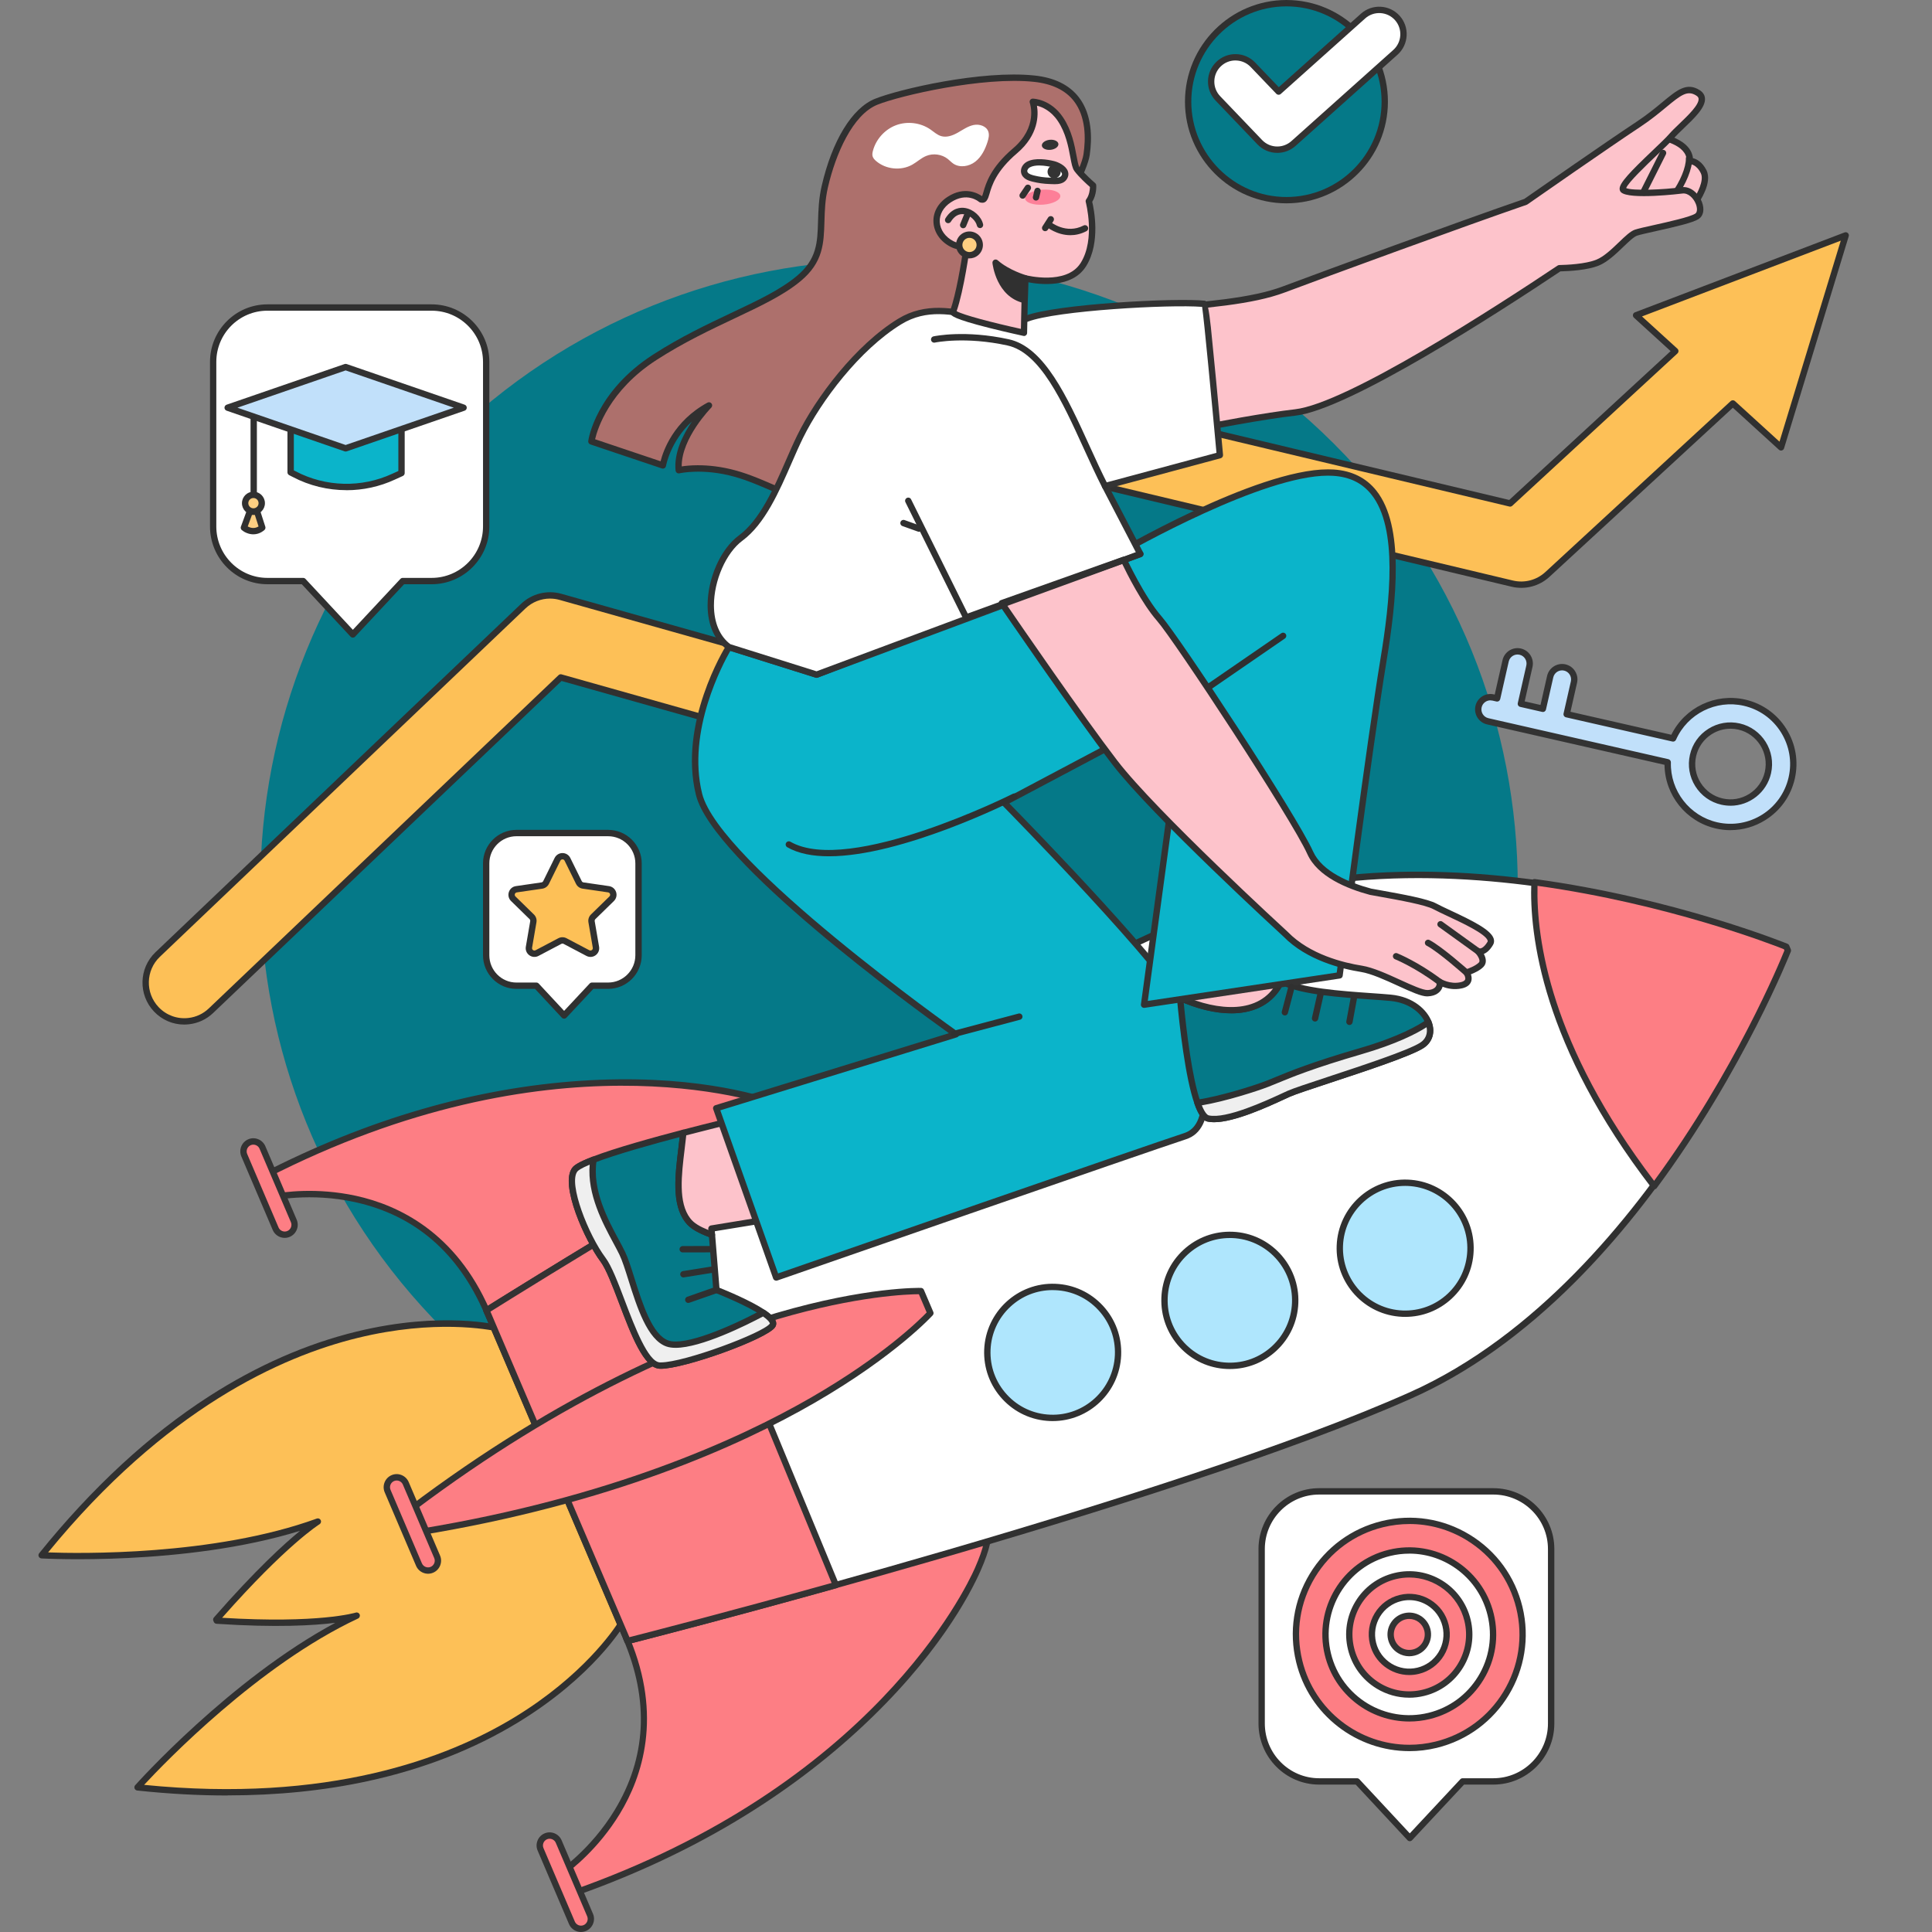 <svg width="201" height="201" viewBox="0 0 201 201" fill="none" xmlns="http://www.w3.org/2000/svg">
<rect x="0" y="0" width="201" height="201" fill="#808080" stroke="none"/>
<g clip-path="url(#clip0_186_134405)">
<path d="M138.746 138.392C164.291 112.915 164.291 71.609 138.746 46.132C113.201 20.655 71.784 20.655 46.238 46.132C20.693 71.609 20.693 112.915 46.238 138.392C71.784 163.869 113.201 163.869 138.746 138.392Z" fill="#057988"/>
<g clip-path="url(#clip1_186_134405)">
<path d="M192.025 24.488L170.214 32.8L174.3 36.524L157.115 52.376L108.915 40.89C107.413 40.532 105.84 41.067 104.864 42.264L83.045 69.061L58.314 62.09C56.948 61.704 55.479 62.07 54.45 63.05L16.408 99.303C14.796 100.839 14.733 103.393 16.265 105.008C17.169 105.96 18.424 106.372 19.632 106.236C20.475 106.141 21.295 105.78 21.956 105.151L58.34 70.479L83.405 77.545C84.948 77.98 86.603 77.456 87.615 76.212L109.505 49.325L157.332 60.721C158.635 61.031 160.007 60.672 160.99 59.764L180.28 41.972L185.297 46.543L192.022 24.488H192.025Z" fill="#FDC057"/>
<path d="M19.169 106.594C17.979 106.594 16.855 106.113 16.022 105.238C14.367 103.495 14.436 100.726 16.175 99.067L54.219 62.814C55.328 61.76 56.929 61.361 58.401 61.775L82.922 68.688L104.603 42.057C105.653 40.77 107.372 40.184 108.986 40.57L157.015 52.015L173.807 36.529L169.988 33.049C169.904 32.972 169.866 32.854 169.886 32.742C169.907 32.629 169.986 32.534 170.093 32.493L191.904 24.181C192.022 24.137 192.155 24.163 192.247 24.248C192.338 24.335 192.374 24.465 192.336 24.585L185.61 46.64C185.577 46.748 185.49 46.832 185.383 46.863C185.273 46.894 185.156 46.863 185.074 46.789L180.28 42.42L161.212 60.004C160.144 60.99 158.665 61.376 157.252 61.038L109.627 49.691L87.867 76.419C86.771 77.765 84.981 78.333 83.31 77.862L58.424 70.847L22.175 105.389C21.48 106.052 20.61 106.458 19.659 106.563C19.493 106.581 19.327 106.592 19.164 106.592L19.169 106.594ZM57.231 62.274C56.293 62.274 55.371 62.633 54.676 63.293L16.632 99.544C15.156 100.951 15.097 103.3 16.502 104.78C17.307 105.627 18.433 106.039 19.593 105.908C20.4 105.819 21.138 105.473 21.726 104.91L58.109 70.239C58.194 70.157 58.314 70.128 58.426 70.159L83.492 77.225C84.909 77.624 86.427 77.143 87.356 76.002L109.247 49.115C109.326 49.018 109.456 48.972 109.579 49.002L157.406 60.398C158.604 60.682 159.858 60.355 160.765 59.521L180.055 41.729C180.18 41.614 180.374 41.612 180.502 41.729L185.133 45.949L191.508 25.038L170.829 32.921L174.517 36.281C174.586 36.342 174.624 36.432 174.624 36.524C174.624 36.616 174.586 36.706 174.517 36.77L157.332 52.621C157.25 52.695 157.138 52.726 157.033 52.7L108.833 41.215C107.464 40.887 106.003 41.384 105.114 42.477L83.295 69.274C83.211 69.376 83.075 69.419 82.95 69.384L58.219 62.413C57.892 62.32 57.558 62.277 57.226 62.277L57.231 62.274Z" fill="#303030"/>
<path d="M104.115 32.373C104.115 32.373 112.575 19.344 113.05 16.091C113.525 12.836 112.907 8.757 107.617 8.189C102.327 7.62 93.75 9.548 91.165 10.587C88.578 11.626 86.713 15.5 85.806 19.441C84.902 23.382 86.422 26.208 83.099 28.982C79.775 31.756 74.036 33.358 68.128 37.171C62.22 40.982 61.527 45.924 61.527 45.924L68.966 48.424C68.966 48.424 69.589 44.447 73.76 42.182C73.76 42.182 70.289 45.678 70.613 48.923C70.613 48.923 73.086 48.327 76.501 49.281C79.916 50.236 83.551 52.59 85.466 52.322C87.382 52.053 104.113 32.373 104.113 32.373H104.115Z" fill="#AD706C"/>
<path d="M85.148 52.672C83.958 52.672 82.366 51.978 80.553 51.188C79.196 50.597 77.794 49.985 76.412 49.599C73.13 48.682 70.714 49.238 70.691 49.243C70.599 49.266 70.499 49.245 70.422 49.192C70.346 49.135 70.295 49.051 70.284 48.956C70.098 47.106 71.058 45.212 71.981 43.858C69.722 45.952 69.296 48.444 69.291 48.475C69.275 48.572 69.219 48.657 69.135 48.705C69.051 48.757 68.951 48.767 68.859 48.736L61.421 46.236C61.27 46.185 61.176 46.034 61.199 45.875C61.227 45.668 61.98 40.739 67.947 36.89C70.798 35.05 73.626 33.716 76.118 32.536C78.839 31.252 81.189 30.141 82.885 28.723C84.995 26.963 85.043 25.22 85.107 23.011C85.138 21.929 85.174 20.7 85.48 19.364C86.566 14.635 88.642 11.236 91.036 10.277C93.503 9.286 102.129 7.267 107.646 7.858C109.705 8.078 111.25 8.839 112.239 10.116C113.636 11.922 113.626 14.387 113.371 16.137C112.89 19.426 104.732 32.017 104.387 32.552C104.379 32.565 104.372 32.575 104.362 32.585C104.321 32.634 100.126 37.565 95.751 42.464C86.826 52.462 85.868 52.595 85.508 52.644C85.391 52.659 85.268 52.667 85.143 52.667L85.148 52.672ZM72.639 48.403C73.674 48.403 75.035 48.526 76.591 48.959C78.016 49.355 79.439 49.977 80.816 50.579C82.65 51.38 84.384 52.135 85.421 51.991C85.746 51.945 87.358 50.881 95.266 42.023C99.508 37.271 103.58 32.49 103.851 32.173C104.208 31.623 112.272 19.132 112.724 16.04C112.962 14.418 112.98 12.143 111.726 10.52C110.852 9.391 109.457 8.716 107.585 8.516C102.262 7.945 93.641 9.947 91.291 10.891C88.709 11.928 86.933 16.025 86.131 19.513C85.84 20.785 85.807 21.926 85.774 23.032C85.707 25.312 85.651 27.282 83.314 29.233C81.552 30.704 79.166 31.83 76.405 33.135C73.929 34.305 71.125 35.63 68.31 37.445C63.385 40.621 62.159 44.636 61.911 45.698L68.724 47.989C68.995 46.911 70.055 43.815 73.605 41.888C73.751 41.808 73.929 41.849 74.026 41.98C74.124 42.11 74.111 42.295 73.996 42.412C73.963 42.446 70.895 45.575 70.923 48.524C71.281 48.467 71.871 48.401 72.639 48.401V48.403Z" fill="#303030"/>
<path d="M171.899 14.08C171.899 14.08 175.84 14.461 175.817 16.747C175.817 16.747 176.663 16.706 177.243 17.863C177.82 19.022 176.361 21.059 176.361 21.059L167.684 22.848L166.328 20.662L171.902 14.08H171.899Z" fill="#FDC3CB"/>
<path d="M167.683 23.177C167.571 23.177 167.464 23.119 167.403 23.021L166.046 20.836C165.97 20.713 165.982 20.557 166.074 20.447L171.648 13.865C171.717 13.783 171.821 13.739 171.931 13.749C172.097 13.765 175.86 14.156 176.133 16.457C176.501 16.547 177.099 16.831 177.538 17.714C178.187 19.014 176.79 21.025 176.629 21.25C176.58 21.317 176.509 21.366 176.427 21.381L167.75 23.17C167.727 23.175 167.706 23.177 167.683 23.177ZM166.733 20.693L167.842 22.479L176.164 20.764C176.565 20.165 177.323 18.765 176.945 18.013C176.478 17.076 175.837 17.079 175.832 17.079C175.742 17.084 175.653 17.051 175.587 16.987C175.52 16.923 175.484 16.836 175.484 16.744C175.502 15.032 172.746 14.53 172.031 14.43L166.728 20.693H166.733Z" fill="#303030"/>
<path d="M170.889 20.486C170.838 20.486 170.789 20.476 170.741 20.451C170.577 20.369 170.511 20.169 170.595 20.005L172.723 15.767C172.805 15.604 173.004 15.54 173.167 15.621C173.331 15.703 173.397 15.903 173.313 16.067L171.185 20.305C171.127 20.42 171.012 20.486 170.889 20.486Z" fill="#303030"/>
<path d="M174.147 20.667C174.078 20.667 174.012 20.647 173.95 20.603C173.805 20.496 173.772 20.289 173.882 20.14C174.796 18.899 175.417 17.392 175.394 16.48C175.389 16.299 175.534 16.145 175.716 16.143C175.902 16.138 176.05 16.284 176.053 16.465C176.078 17.527 175.419 19.163 174.41 20.534C174.346 20.621 174.244 20.67 174.145 20.67L174.147 20.667Z" fill="#303030"/>
<path d="M174.98 19.805C173.573 20.007 169.432 20.309 168.878 19.761C168.321 19.211 172.868 15.36 173.895 14.17C175.026 12.857 178.147 10.61 176.651 9.66C174.952 8.583 173.9 10.656 170.433 12.946C167.085 15.16 159.246 20.629 158.722 20.995C151.8 23.38 137.47 28.642 133.552 30.116C128.601 31.976 120.075 31.92 109.117 33.179L113.781 46.871C113.781 46.871 127.879 43.702 134.757 42.912C140.28 42.277 156.168 31.958 162.226 27.907C163.095 27.889 165.023 27.797 166.191 27.329C167.734 26.709 169.294 24.516 170.204 24.204C171.113 23.894 175.637 23.091 176.543 22.505C177.45 21.919 176.388 19.6 174.98 19.802V19.805Z" fill="#FDC3CB"/>
<path d="M113.783 47.201C113.645 47.201 113.517 47.114 113.471 46.975L108.807 33.284C108.774 33.189 108.787 33.084 108.841 33C108.894 32.915 108.984 32.859 109.083 32.849C112.774 32.424 116.233 32.148 119.285 31.902C125.382 31.411 130.2 31.024 133.441 29.806C137.668 28.217 151.881 23.006 158.578 20.698C159.597 19.986 167.041 14.796 170.259 12.67C171.373 11.933 172.251 11.206 172.954 10.623C174.479 9.358 175.485 8.524 176.834 9.381C177.242 9.642 177.357 9.972 177.38 10.205C177.475 11.152 176.308 12.268 175.181 13.345C174.783 13.727 174.407 14.085 174.149 14.384C173.822 14.763 173.179 15.377 172.43 16.089C171.352 17.115 169.385 18.988 169.181 19.567C169.809 19.864 173.117 19.738 174.936 19.477C175.901 19.337 176.739 20.148 177.066 21.02C177.352 21.788 177.222 22.464 176.726 22.784C176.131 23.168 174.41 23.572 172.223 24.058C171.357 24.25 170.611 24.416 170.315 24.519C169.978 24.634 169.449 25.143 168.887 25.681C168.111 26.425 167.232 27.27 166.32 27.636C165.168 28.096 163.37 28.209 162.338 28.235C155.835 32.58 140.328 42.605 134.803 43.239C128.018 44.017 114 47.16 113.86 47.193C113.837 47.198 113.811 47.201 113.788 47.201H113.783ZM109.563 33.461L113.998 46.482C116.049 46.026 128.445 43.301 134.721 42.581C140.126 41.962 155.63 31.92 162.044 27.631C162.098 27.595 162.159 27.577 162.221 27.574C163 27.559 164.936 27.475 166.067 27.022C166.862 26.704 167.692 25.906 168.425 25.202C169.066 24.585 169.62 24.053 170.095 23.892C170.428 23.779 171.153 23.618 172.075 23.413C173.567 23.081 175.82 22.579 176.364 22.228C176.612 22.07 176.581 21.622 176.443 21.253C176.216 20.644 175.643 20.045 175.025 20.135C174.972 20.143 169.477 20.821 168.645 19.999C168.578 19.933 168.499 19.815 168.499 19.633C168.504 19.017 169.574 17.896 171.97 15.613C172.673 14.942 173.339 14.31 173.643 13.954C173.922 13.632 174.31 13.261 174.719 12.869C175.587 12.038 176.78 10.899 176.716 10.272C176.709 10.19 176.675 10.067 176.474 9.942C175.567 9.366 174.908 9.86 173.37 11.134C172.652 11.728 171.761 12.468 170.617 13.223C167.362 15.375 159.768 20.67 158.913 21.266C158.887 21.284 158.859 21.297 158.831 21.307C152.159 23.605 137.901 28.834 133.668 30.425C130.34 31.677 125.482 32.068 119.334 32.562C116.401 32.798 113.091 33.064 109.561 33.461H109.563Z" fill="#303030"/>
<path d="M64.69 168.823L60.049 154.12L60.243 154.051L59.692 152.987L59.331 151.843L59.145 151.93L52.057 138.243C52.057 138.243 28.345 132.022 4.332 161.811C4.332 161.811 20.764 162.775 33.066 158.299C33.066 158.299 29.561 160.429 22.501 168.503L22.544 168.61C33.234 169.322 37.109 168.091 37.109 168.091C25.249 173.639 14.307 185.959 14.307 185.959C52.31 190.023 64.69 168.828 64.69 168.828V168.823Z" fill="#FDC057"/>
<path d="M23.687 186.798C20.642 186.798 17.503 186.626 14.274 186.281C14.152 186.268 14.047 186.186 14.001 186.071C13.957 185.956 13.98 185.825 14.062 185.731C14.164 185.613 23.917 174.713 34.885 168.832C32.678 169.111 28.76 169.349 22.525 168.935C22.399 168.927 22.29 168.848 22.241 168.73L22.198 168.623C22.149 168.507 22.172 168.372 22.254 168.277C26.553 163.361 29.523 160.648 31.214 159.264C19.263 162.959 4.468 162.145 4.312 162.135C4.19 162.127 4.08 162.051 4.029 161.938C3.978 161.825 3.996 161.692 4.075 161.595C9.574 154.772 15.518 149.283 21.74 145.275C26.726 142.066 31.901 139.796 37.12 138.527C46.029 136.364 51.894 137.851 52.139 137.915C52.229 137.938 52.305 138 52.349 138.084L59.301 151.504C59.358 151.502 59.411 151.509 59.465 151.53C59.552 151.568 59.618 151.643 59.646 151.732L59.999 152.848L60.538 153.887C60.581 153.971 60.586 154.071 60.553 154.161C60.533 154.214 60.499 154.258 60.456 154.294L65.008 168.712C65.036 168.802 65.026 168.899 64.977 168.978C64.85 169.198 61.751 174.404 53.922 179.182C49.335 181.982 44.073 184.042 38.282 185.301C33.735 186.291 28.849 186.788 23.684 186.788L23.687 186.798ZM14.997 185.692C34.139 187.607 46.512 182.936 53.544 178.652C60.592 174.358 63.815 169.595 64.334 168.776L59.738 154.22C59.703 154.107 59.731 153.992 59.8 153.907L59.401 153.137C59.394 153.119 59.386 153.104 59.378 153.083L59.118 152.257C59.008 152.246 58.908 152.183 58.852 152.08L51.833 138.529C50.888 138.319 45.248 137.232 37.235 139.187C29.237 141.137 17.194 146.596 5.005 161.508C8.172 161.626 22.233 161.887 32.956 157.987C33.115 157.928 33.294 158.002 33.368 158.156C33.442 158.309 33.386 158.493 33.24 158.58C33.207 158.601 29.802 160.72 23.11 168.31C33.176 168.932 36.977 167.783 37.013 167.77C37.179 167.719 37.358 167.804 37.419 167.967C37.483 168.129 37.408 168.313 37.25 168.387C26.913 173.221 17.153 183.366 14.994 185.692H14.997Z" fill="#303030"/>
<path d="M102.741 158.996C103.901 161.712 92.9 185.471 59.201 197.128L58.273 194.958C58.273 194.958 71.804 185.983 65.155 170.408L75.896 155.301L102.739 158.994L102.741 158.996Z" fill="#FD7E84"/>
<path d="M59.2 197.461C59.072 197.461 58.95 197.384 58.896 197.261L57.969 195.091C57.905 194.945 57.956 194.774 58.089 194.684C58.122 194.661 61.455 192.419 63.936 188.332C67.251 182.874 67.558 176.888 64.847 170.541C64.802 170.436 64.814 170.313 64.883 170.219L75.624 155.112C75.696 155.012 75.816 154.958 75.938 154.976L102.782 158.669C102.897 158.684 102.994 158.759 103.04 158.866C103.349 159.59 102.978 161.249 102.02 163.411C100.922 165.896 97.481 172.491 89.297 180.01C81.124 187.519 71.034 193.384 59.305 197.44C59.269 197.453 59.233 197.458 59.197 197.458L59.2 197.461ZM58.684 195.076L59.384 196.716C90.638 185.801 100.409 165.438 101.423 163.145C102.381 160.98 102.547 159.782 102.48 159.296L76.051 155.659L65.532 170.451C68.919 178.543 66.843 184.834 64.49 188.698C62.281 192.327 59.494 194.492 58.684 195.078V195.076Z" fill="#333333"/>
<path d="M59.497 200.043L56.235 192.399C56.013 191.879 56.255 191.27 56.776 191.047C57.295 190.825 57.903 191.068 58.125 191.59L61.387 199.234C61.609 199.754 61.366 200.363 60.845 200.585C60.327 200.808 59.719 200.565 59.497 200.043Z" fill="#FD7E84"/>
<path d="M60.447 201C60.276 201 60.105 200.966 59.939 200.9C59.602 200.764 59.339 200.506 59.196 200.173L55.934 192.529C55.791 192.196 55.788 191.828 55.924 191.487C56.059 191.149 56.317 190.886 56.649 190.743C56.981 190.599 57.351 190.597 57.686 190.732C58.023 190.868 58.286 191.126 58.429 191.459L61.691 199.103C61.834 199.436 61.837 199.805 61.701 200.142C61.566 200.48 61.308 200.744 60.976 200.887C60.805 200.961 60.626 200.997 60.445 200.997L60.447 201ZM57.18 191.298C57.088 191.298 56.996 191.316 56.91 191.354C56.557 191.505 56.391 191.917 56.542 192.27L59.804 199.915C59.875 200.086 60.013 200.217 60.184 200.288C60.358 200.357 60.547 200.357 60.718 200.283C60.889 200.212 61.019 200.073 61.091 199.902C61.16 199.728 61.16 199.538 61.086 199.367L57.824 191.723C57.752 191.551 57.614 191.421 57.441 191.349C57.356 191.316 57.267 191.298 57.18 191.298Z" fill="#333333"/>
<path d="M84.906 117.215C83.746 114.5 59 106.057 27.309 122.418L28.236 124.588C28.236 124.588 44.06 120.985 50.706 136.56L69.028 139.214L84.906 117.215Z" fill="#FD7E84"/>
<path d="M69.028 139.547C69.013 139.547 68.998 139.547 68.982 139.544L50.66 136.891C50.545 136.875 50.448 136.798 50.405 136.694C47.695 130.347 43.163 126.436 36.933 125.065C32.269 124.038 28.348 124.903 28.31 124.914C28.154 124.949 27.996 124.868 27.934 124.722L27.007 122.552C26.938 122.393 27.007 122.206 27.16 122.127C38.19 116.433 49.393 113.172 60.459 112.44C71.539 111.706 78.673 113.768 81.228 114.687C83.45 115.488 84.903 116.363 85.212 117.088C85.258 117.195 85.243 117.318 85.177 117.413L69.299 139.411C69.235 139.498 69.135 139.55 69.031 139.55L69.028 139.547ZM50.939 136.261L68.88 138.859L84.513 117.2C84.206 116.816 83.228 116.11 81.003 115.307C78.648 114.457 57.202 107.468 27.735 122.572L28.435 124.212C29.419 124.028 32.905 123.506 37.051 124.412C41.462 125.377 47.439 128.218 50.939 136.261Z" fill="#333333"/>
<path d="M25.414 120.189L28.676 127.834C28.898 128.353 29.506 128.599 30.025 128.376C30.543 128.153 30.788 127.544 30.566 127.025L27.304 119.381C27.082 118.861 26.474 118.615 25.956 118.838C25.437 119.061 25.192 119.67 25.414 120.189Z" fill="#FD7E84"/>
<path d="M29.623 128.787C29.451 128.787 29.28 128.754 29.114 128.687C28.777 128.551 28.514 128.293 28.371 127.96L25.109 120.316C24.815 119.628 25.135 118.827 25.824 118.53C26.156 118.386 26.527 118.384 26.861 118.519C27.199 118.655 27.462 118.914 27.605 119.246L30.867 126.891C31.16 127.579 30.841 128.38 30.151 128.677C29.98 128.751 29.801 128.787 29.62 128.787H29.623ZM25.717 120.058L28.979 127.702C29.05 127.873 29.188 128.004 29.362 128.075C29.536 128.145 29.725 128.145 29.896 128.07C30.067 127.999 30.197 127.86 30.269 127.689C30.338 127.515 30.338 127.326 30.264 127.154L27.002 119.51C26.93 119.338 26.793 119.208 26.619 119.136C26.445 119.067 26.256 119.067 26.085 119.141C25.732 119.292 25.566 119.704 25.717 120.058Z" fill="#333333"/>
<path d="M146.81 145.143C172.294 133.755 185.906 98.925 185.906 98.925L185.743 98.543C185.743 98.543 151.203 84.343 125.379 94.94C99.558 105.538 50.609 136.332 50.609 136.332L57.866 153.335L58.03 153.717L65.287 170.72C65.287 170.72 121.323 156.532 146.807 145.146L146.81 145.143Z" fill="white"/>
<path d="M65.288 171.049C65.157 171.049 65.037 170.973 64.984 170.85L50.304 136.462C50.24 136.314 50.294 136.14 50.432 136.053C50.922 135.746 99.699 105.12 125.253 94.635C131.181 92.204 138.057 90.881 145.695 90.704C151.795 90.563 158.392 91.149 165.302 92.444C177.062 94.65 185.777 98.202 185.864 98.238C185.943 98.272 186.01 98.335 186.043 98.415L186.206 98.796C186.239 98.876 186.242 98.965 186.211 99.047C186.178 99.134 182.722 107.902 176.191 117.946C172.354 123.848 168.219 129.033 163.902 133.353C158.5 138.763 152.793 142.832 146.944 145.447C121.725 156.715 65.929 170.898 65.369 171.042C65.341 171.049 65.316 171.052 65.288 171.052V171.049ZM51.024 136.46L65.482 170.328C69.763 169.235 122.42 155.679 146.676 144.841C159.764 138.993 169.644 126.796 175.631 117.593C181.706 108.255 185.105 100.03 185.55 98.927L185.494 98.796C184.39 98.356 176.107 95.136 165.171 93.087C154.395 91.065 138.768 89.801 125.506 95.242C100.928 105.327 54.772 134.11 51.024 136.457V136.46Z" fill="#303030"/>
<path d="M172.095 123.401C181.244 111.045 186.003 98.879 186.003 98.879L185.839 98.493C185.839 98.493 174.35 93.779 159.64 91.777C159.443 96.901 160.621 108.494 172.095 123.398V123.401Z" fill="#FD7E84"/>
<path d="M172.094 123.731C171.992 123.731 171.895 123.683 171.834 123.603C160.444 108.806 159.1 97.305 159.313 91.767C159.315 91.675 159.358 91.585 159.43 91.527C159.502 91.465 159.596 91.44 159.688 91.452C174.271 93.436 185.852 98.142 185.967 98.188C186.046 98.221 186.112 98.285 186.146 98.365L186.309 98.751C186.342 98.831 186.345 98.92 186.314 99.002C186.266 99.125 181.435 111.35 172.362 123.601C172.301 123.685 172.204 123.734 172.099 123.734H172.097L172.094 123.731ZM159.959 92.156C159.826 97.692 161.315 108.706 172.089 122.851C180.455 111.452 185.119 100.189 185.645 98.884L185.589 98.751C184.314 98.245 173.476 94.045 159.959 92.159V92.156Z" fill="#333333"/>
<path d="M70.216 124.381C58.786 131.186 50.609 136.33 50.609 136.33L57.866 153.333L58.03 153.715L65.287 170.718C65.287 170.718 74.408 168.409 86.962 164.906L70.214 124.379L70.216 124.381Z" fill="#FD7E84"/>
<path d="M65.288 171.049C65.157 171.049 65.037 170.972 64.984 170.849L50.304 136.462C50.24 136.313 50.294 136.139 50.432 136.052C50.514 136.001 58.741 130.829 70.044 124.098C70.126 124.05 70.225 124.039 70.317 124.07C70.409 124.101 70.481 124.17 70.519 124.257L87.267 164.784C87.303 164.871 87.301 164.971 87.26 165.055C87.219 165.14 87.142 165.204 87.05 165.229C74.636 168.692 65.459 171.021 65.367 171.044C65.339 171.051 65.313 171.054 65.285 171.054L65.288 171.049ZM51.024 136.459L65.482 170.327C67.078 169.92 75.482 167.763 86.517 164.687L70.057 124.858C59.998 130.852 52.44 135.571 51.024 136.459Z" fill="#333333"/>
<path d="M96.797 136.616L96.749 136.503L95.865 134.433L95.816 134.32C95.816 134.32 73.67 133.647 42.633 157.107L43.054 158.095L43.192 158.418L43.614 159.405C81.984 153.125 96.797 136.618 96.797 136.618V136.616Z" fill="#FD7E84"/>
<path d="M43.612 159.736C43.481 159.736 43.361 159.659 43.308 159.536L42.327 157.238C42.268 157.097 42.311 156.936 42.431 156.844C58.506 144.696 72.151 139.129 80.769 136.598C90.128 133.85 95.768 133.986 95.824 133.988C95.952 133.993 96.067 134.07 96.118 134.188L97.099 136.486C97.15 136.604 97.127 136.742 97.04 136.836C97.002 136.877 93.204 141.059 84.756 145.942C76.979 150.438 63.533 156.478 43.663 159.731C43.645 159.733 43.627 159.736 43.609 159.736H43.612ZM43.037 157.215L43.813 159.035C63.423 155.792 76.7 149.829 84.394 145.387C91.86 141.077 95.651 137.333 96.407 136.545L95.597 134.646C94.504 134.651 89.186 134.81 80.917 137.241C72.396 139.746 58.922 145.246 43.037 157.213V157.215Z" fill="#333333"/>
<path d="M43.59 162.773L40.328 155.129C40.106 154.61 40.349 154.001 40.87 153.778C41.389 153.555 41.996 153.798 42.219 154.32L45.481 161.965C45.703 162.484 45.46 163.093 44.939 163.316C44.42 163.539 43.813 163.295 43.59 162.773Z" fill="#FD7E84"/>
<path d="M44.537 163.728C44.366 163.728 44.194 163.695 44.028 163.628C43.691 163.493 43.428 163.234 43.285 162.902L40.023 155.257C39.73 154.569 40.049 153.768 40.738 153.471C41.071 153.328 41.438 153.325 41.776 153.461C42.113 153.597 42.376 153.855 42.519 154.188L45.781 161.832C45.924 162.165 45.926 162.533 45.791 162.874C45.656 163.211 45.398 163.475 45.065 163.618C44.894 163.692 44.715 163.728 44.534 163.728H44.537ZM43.893 162.643C44.044 162.996 44.455 163.163 44.807 163.012C44.979 162.94 45.109 162.802 45.18 162.63C45.249 162.456 45.249 162.267 45.175 162.096L41.913 154.451C41.842 154.28 41.704 154.149 41.533 154.078C41.359 154.009 41.17 154.009 40.999 154.083C40.828 154.154 40.698 154.293 40.626 154.464C40.557 154.638 40.557 154.827 40.631 154.999L43.893 162.643Z" fill="#333333"/>
<path d="M80.358 137.906C79.543 139.032 70.948 142.162 68.641 142.072C66.335 141.98 64.37 133.223 62.723 131.035C61.075 128.849 58.605 123.155 59.821 121.66C60.046 121.384 60.751 121.036 61.749 120.652C64.048 119.767 67.913 118.689 71.093 117.857C70.771 121.09 69.946 124.857 71.55 126.948C72.059 127.639 73.004 128.066 74.072 128.465L74.536 134.205C74.536 134.205 77.724 135.444 79.41 136.578C80.156 137.079 80.611 137.563 80.36 137.909L80.358 137.906Z" fill="#057988"/>
<path d="M68.734 142.401C68.698 142.401 68.662 142.401 68.629 142.401C66.969 142.335 65.664 138.9 64.402 135.576C63.707 133.744 63.048 132.014 62.461 131.233C60.913 129.178 58.146 123.197 59.564 121.452C59.722 121.257 60.108 120.93 61.63 120.344C64.008 119.428 68.042 118.312 71.007 117.539C71.112 117.513 71.224 117.539 71.306 117.608C71.388 117.677 71.431 117.785 71.421 117.892C71.368 118.427 71.299 118.985 71.235 119.525C70.9 122.271 70.553 125.109 71.812 126.749C72.254 127.351 73.081 127.748 74.185 128.157C74.305 128.201 74.389 128.313 74.399 128.441L74.849 133.974C75.572 134.263 78.118 135.31 79.595 136.303C80.315 136.787 80.68 137.191 80.749 137.57C80.783 137.762 80.742 137.946 80.629 138.102C79.73 139.343 71.224 142.407 68.739 142.407L68.734 142.401ZM70.716 118.297C67.822 119.059 64.1 120.101 61.87 120.958C60.486 121.49 60.157 121.769 60.08 121.867C59.091 123.085 61.232 128.497 62.989 130.834C63.636 131.691 64.307 133.465 65.02 135.341C66.037 138.02 67.431 141.69 68.655 141.739C68.688 141.739 68.721 141.739 68.757 141.739C71.199 141.739 79.391 138.673 80.09 137.708C80.09 137.708 80.098 137.698 80.096 137.682C80.088 137.636 80.006 137.375 79.225 136.848C77.59 135.748 74.448 134.522 74.417 134.509C74.3 134.463 74.218 134.353 74.208 134.227L73.758 128.697C72.639 128.27 71.791 127.829 71.283 127.141C69.865 125.291 70.228 122.317 70.578 119.44C70.624 119.062 70.67 118.675 70.714 118.297H70.716Z" fill="#303030"/>
<path d="M71.549 126.948C72.058 127.639 73.003 128.069 74.071 128.465L74.017 127.818L83.511 126.264L76.387 116.529C76.387 116.529 74.03 117.087 71.09 117.855C70.768 121.087 69.943 124.857 71.547 126.945L71.549 126.948Z" fill="#FDC3CB"/>
<path d="M74.07 128.796C74.032 128.796 73.993 128.788 73.955 128.776C72.742 128.325 71.822 127.875 71.286 127.148C69.866 125.293 70.228 122.321 70.578 119.445C70.645 118.907 70.711 118.352 70.765 117.825C70.778 117.687 70.877 117.571 71.01 117.538C73.919 116.778 76.29 116.215 76.313 116.21C76.443 116.179 76.576 116.23 76.655 116.335L83.779 126.07C83.848 126.163 83.861 126.285 83.817 126.39C83.774 126.498 83.679 126.572 83.564 126.593L74.369 128.095L74.397 128.438C74.407 128.55 74.356 128.66 74.267 128.729C74.208 128.773 74.139 128.796 74.067 128.796H74.07ZM71.396 118.119C71.347 118.582 71.288 119.061 71.232 119.524C70.898 122.27 70.553 125.108 71.809 126.746C71.809 126.746 71.812 126.749 71.815 126.751C72.188 127.258 72.836 127.619 73.697 127.967L73.687 127.844C73.674 127.673 73.794 127.519 73.963 127.491L82.926 126.024L76.249 116.901C75.626 117.052 73.697 117.518 71.393 118.117L71.396 118.119Z" fill="#303030"/>
<path d="M75.83 67.319C75.83 67.319 70.897 75.224 72.721 82.627C74.547 90.031 99.457 107.608 99.457 107.608L74.509 115.298L80.744 132.905C80.744 132.905 119.593 119.4 123.296 118.197C127.003 116.995 124.809 109.192 123.422 105.279C122.037 101.366 104.451 83.5 104.451 83.5L125.1 72.552L112.522 59.516L84.954 70.187L75.825 67.319H75.83Z" fill="#0BB4CA"/>
<path d="M80.748 133.237C80.613 133.237 80.485 133.152 80.437 133.017L74.202 115.41C74.171 115.325 74.176 115.231 74.217 115.151C74.258 115.072 74.329 115.01 74.416 114.985L98.723 107.492C94.958 104.797 74.107 89.621 72.403 82.709C70.567 75.256 75.349 67.474 75.553 67.146C75.632 67.018 75.788 66.959 75.931 67.005L84.95 69.841L112.412 59.21C112.534 59.162 112.675 59.192 112.769 59.29L125.347 72.326C125.418 72.4 125.451 72.505 125.436 72.608C125.421 72.71 125.357 72.799 125.265 72.848L105.009 83.589C107.449 86.079 122.437 101.478 123.745 105.173C124.872 108.354 126.552 114.12 125.147 116.973C124.767 117.749 124.182 118.268 123.411 118.519C119.75 119.707 81.252 133.091 80.863 133.224C80.828 133.237 80.792 133.242 80.756 133.242L80.748 133.237ZM74.94 115.512L80.95 132.484C84.633 131.205 119.709 119.016 123.201 117.882C123.804 117.685 124.246 117.291 124.55 116.674C125.896 113.941 123.995 107.87 123.117 105.388C121.771 101.588 104.399 83.909 104.223 83.732C104.148 83.658 104.115 83.553 104.131 83.451C104.146 83.348 104.21 83.259 104.302 83.208L124.563 72.467L112.442 59.904L85.078 70.499C85.009 70.527 84.932 70.529 84.861 70.506L75.982 67.714C75.224 69.03 71.441 76.044 73.045 82.55C74.82 89.749 99.403 107.164 99.65 107.338C99.752 107.41 99.806 107.535 99.786 107.66C99.765 107.786 99.676 107.888 99.556 107.924L74.937 115.515L74.94 115.512Z" fill="#333333"/>
<path d="M147.93 108.759C145.955 110.031 135.63 113.094 134.062 113.803C132.494 114.512 127.781 116.833 125.681 116.365C125.273 116.273 124.905 115.661 124.578 114.737C123.633 112.055 123.038 106.732 122.77 103.812C126.675 105.578 131.444 105.962 133.286 102.082C135.802 103.405 141.595 103.525 144.663 103.809C146.724 104.001 148.131 105.153 148.609 106.351C148.974 107.267 148.79 108.211 147.932 108.761L147.93 108.759Z" fill="#057988"/>
<path d="M126.3 116.754C126.049 116.754 125.819 116.733 125.61 116.685C125.097 116.57 124.67 115.986 124.269 114.845C123.314 112.129 122.713 106.783 122.443 103.84C122.432 103.723 122.484 103.61 122.581 103.541C122.675 103.472 122.8 103.459 122.908 103.508C126.624 105.189 131.224 105.66 132.989 101.936C133.028 101.854 133.097 101.793 133.184 101.765C133.268 101.737 133.362 101.744 133.442 101.785C135.398 102.814 139.551 103.103 142.586 103.316C143.355 103.369 144.083 103.421 144.693 103.477C147.089 103.7 148.466 105.094 148.916 106.223C149.365 107.349 149.056 108.426 148.111 109.035C146.806 109.875 142.159 111.408 138.425 112.641C136.451 113.294 134.744 113.857 134.198 114.103C134.055 114.167 133.886 114.246 133.697 114.333C131.932 115.149 128.456 116.754 126.3 116.754ZM123.153 104.337C123.441 107.326 124.016 112.137 124.892 114.627C125.327 115.858 125.661 116.022 125.756 116.042C127.554 116.444 131.666 114.545 133.421 113.734C133.613 113.644 133.784 113.568 133.927 113.501C134.504 113.24 136.144 112.7 138.218 112.014C141.72 110.858 146.52 109.276 147.753 108.48C148.425 108.048 148.632 107.295 148.303 106.469C147.922 105.514 146.732 104.329 144.632 104.135C144.027 104.078 143.304 104.027 142.54 103.976C139.426 103.758 135.587 103.492 133.436 102.52C132.517 104.216 130.933 105.207 128.836 105.394C127.163 105.542 125.163 105.168 123.155 104.337H123.153Z" fill="#303030"/>
<path d="M133.286 102.081C132.811 101.83 132.451 101.538 132.252 101.192C130.99 99.02 122.602 101.773 122.602 101.773C122.602 101.773 122.658 102.582 122.773 103.811C126.678 105.576 131.447 105.96 133.289 102.081H133.286Z" fill="#FDC3CB"/>
<path d="M128.098 105.424C126.438 105.424 124.53 104.968 122.637 104.111C122.53 104.062 122.456 103.957 122.445 103.84C122.333 102.621 122.274 101.803 122.274 101.795C122.264 101.644 122.356 101.506 122.502 101.457C123.385 101.168 131.181 98.688 132.54 101.025C132.698 101.298 133.002 101.554 133.444 101.787C133.6 101.869 133.664 102.061 133.59 102.222C132.698 104.101 131.056 105.196 128.839 105.393C128.601 105.414 128.353 105.424 128.103 105.424H128.098ZM123.084 103.586C126.675 105.163 131.023 105.58 132.852 102.209C132.443 101.956 132.152 101.675 131.968 101.357C131.168 99.98 126.121 100.999 122.951 102.007C122.974 102.312 123.018 102.87 123.084 103.586Z" fill="#303030"/>
<path d="M115.473 58.088C115.473 58.088 131.44 48.691 138.737 49.174C146.035 49.658 145.455 59.472 143.935 68.67C142.416 77.868 139.366 101.474 139.366 101.474L119.028 104.524L123.376 72.483L115.473 58.088Z" fill="#0BB4CA"/>
<path d="M119.026 104.856C118.939 104.856 118.858 104.823 118.794 104.761C118.72 104.687 118.684 104.585 118.699 104.482L123.032 72.549L115.182 58.251C115.095 58.095 115.149 57.898 115.305 57.806C115.943 57.429 130.648 48.828 138.171 48.828C138.373 48.828 138.567 48.833 138.758 48.846C140.646 48.971 142.143 49.714 143.2 51.052C146.117 54.737 145.297 62.433 144.26 68.726C142.761 77.813 139.724 101.283 139.693 101.519C139.675 101.665 139.56 101.783 139.415 101.803L119.077 104.854C119.062 104.856 119.044 104.856 119.029 104.856H119.026ZM115.918 58.213L123.665 72.324C123.698 72.385 123.714 72.457 123.703 72.529L119.415 104.132L139.07 101.184C139.402 98.635 142.191 77.209 143.609 68.616C144.626 62.458 145.44 54.942 142.684 51.462C141.732 50.259 140.434 49.619 138.715 49.504C138.539 49.491 138.357 49.486 138.171 49.486C131.382 49.486 118.015 57.007 115.918 58.213Z" fill="#333333"/>
<path d="M118.634 57.635L114.964 50.572L126.913 47.358C126.913 47.358 125.482 31.637 125.339 31.621C122.305 31.296 109.914 31.959 106.818 33.16C103.352 34.503 98.343 30.552 93.607 33.449C88.871 36.348 84.915 42.024 83.242 45.431C81.569 48.837 80.023 53.791 77.048 55.987C74.072 58.183 72.46 64.873 75.829 67.319L84.958 70.188L118.634 57.635Z" fill="white"/>
<path d="M84.961 70.517C84.928 70.517 84.894 70.511 84.861 70.501L75.732 67.632C75.699 67.622 75.666 67.607 75.638 67.584C74.343 66.642 73.625 65.017 73.617 63.003C73.607 60.172 74.969 57.109 76.854 55.717C79.061 54.087 80.496 50.796 81.763 47.891C82.166 46.965 82.55 46.087 82.946 45.281C84.877 41.355 88.981 35.891 93.436 33.163C96.287 31.42 99.222 32.055 101.812 32.615C103.62 33.007 105.329 33.378 106.701 32.846C109.809 31.64 122.297 30.959 125.375 31.287C125.585 31.309 125.785 32.229 125.976 34.046C126.111 35.354 126.292 37.173 126.509 39.459C126.88 43.346 127.24 47.285 127.242 47.323C127.258 47.484 127.153 47.63 127 47.673L115.449 50.78L118.931 57.478C118.974 57.562 118.979 57.662 118.946 57.749C118.913 57.839 118.841 57.908 118.752 57.941L85.076 70.494C85.038 70.506 84.999 70.514 84.961 70.514V70.517ZM75.983 67.018L84.951 69.838L118.17 57.457L114.673 50.727C114.627 50.637 114.624 50.532 114.662 50.44C114.703 50.348 114.783 50.279 114.88 50.253L126.558 47.111C126.045 41.48 125.276 33.35 125.066 31.927C121.679 31.656 109.909 32.313 106.938 33.465C105.383 34.069 103.579 33.677 101.671 33.263C99.081 32.702 96.402 32.121 93.781 33.728C89.439 36.385 85.428 41.731 83.538 45.572C83.15 46.363 82.769 47.233 82.368 48.155C81.068 51.136 79.594 54.514 77.244 56.249C75.543 57.506 74.269 60.408 74.276 63C74.284 64.774 74.887 66.197 75.98 67.016L75.983 67.018Z" fill="#333333"/>
<path d="M113.725 19.299C113.725 19.299 113.788 20.246 113.278 20.926C113.278 20.926 114.348 24.88 112.734 27.491C112.718 27.514 112.703 27.539 112.688 27.562C111.076 30.065 106.754 28.977 106.657 28.952L106.608 31.214L106.537 34.623C106.537 34.623 98.945 32.995 99.16 32.422C99.949 30.329 100.601 25.535 100.601 25.535C100.601 25.535 99.97 25.853 99.058 25.39C97.117 24.407 96.818 22.032 98.744 20.77C100.667 19.506 102.054 20.734 102.054 20.734C103.002 21.006 101.954 18.795 105.617 15.68C108.43 13.287 107.454 10.59 107.454 10.59C107.454 10.59 109.142 10.615 110.335 12.402C111.709 14.457 111.605 16.988 112.049 17.589C112.601 18.334 113.732 19.294 113.732 19.294L113.725 19.299Z" fill="#FDC3CB"/>
<path d="M106.534 34.953C106.511 34.953 106.488 34.953 106.465 34.946C106.447 34.94 104.682 34.562 102.897 34.111C99.157 33.167 98.981 32.842 98.876 32.65C98.817 32.54 98.807 32.417 98.848 32.304C99.471 30.651 100.018 27.219 100.202 25.963C99.878 25.991 99.428 25.95 98.907 25.684C97.844 25.146 97.172 24.189 97.114 23.127C97.055 22.093 97.584 21.134 98.559 20.494C100.368 19.306 101.791 20.141 102.169 20.412C102.212 20.325 102.268 20.133 102.314 19.972C102.57 19.084 103.047 17.431 105.397 15.429C107.99 13.223 107.173 10.805 107.137 10.703C107.101 10.6 107.116 10.488 107.18 10.398C107.242 10.311 107.341 10.26 107.449 10.26H107.454C107.53 10.26 109.329 10.311 110.603 12.22C111.51 13.579 111.793 15.099 112 16.212C112.097 16.74 112.189 17.239 112.307 17.397C112.83 18.101 113.926 19.038 113.937 19.048C114.005 19.107 114.046 19.189 114.051 19.278C114.054 19.319 114.11 20.241 113.633 20.995C113.816 21.768 114.521 25.228 113.012 27.67C112.994 27.698 112.976 27.726 112.956 27.754C111.495 30.012 108.138 29.592 106.971 29.367L106.858 34.636C106.858 34.736 106.81 34.828 106.733 34.889C106.675 34.935 106.603 34.961 106.529 34.961L106.534 34.953ZM99.528 32.374C100.166 32.758 103.265 33.571 106.212 34.216L106.325 28.947C106.327 28.814 106.409 28.696 106.532 28.647C106.598 28.622 106.672 28.617 106.738 28.635C106.779 28.645 110.922 29.697 112.409 27.386C112.414 27.381 112.417 27.373 112.422 27.368C112.435 27.352 112.445 27.335 112.452 27.319C113.972 24.857 112.968 21.054 112.958 21.016C112.933 20.919 112.951 20.811 113.012 20.732C113.339 20.297 113.39 19.711 113.395 19.455C113.088 19.186 112.246 18.426 111.776 17.794C111.566 17.512 111.477 17.018 111.349 16.335C111.152 15.281 110.884 13.835 110.054 12.591C109.331 11.509 108.417 11.127 107.883 10.997C108.044 11.944 108.067 14.029 105.824 15.936C103.625 17.807 103.183 19.337 102.948 20.156C102.8 20.668 102.634 21.249 101.957 21.057C101.908 21.044 101.865 21.018 101.829 20.988C101.781 20.947 100.595 19.949 98.92 21.052C98.146 21.558 97.727 22.303 97.77 23.094C97.816 23.918 98.353 24.668 99.201 25.098C99.936 25.471 100.429 25.249 100.45 25.241C100.56 25.19 100.69 25.203 100.787 25.274C100.884 25.346 100.938 25.464 100.92 25.584C100.894 25.776 100.286 30.203 99.522 32.376L99.528 32.374Z" fill="#303030"/>
<path d="M101.955 23.73C101.804 23.73 101.666 23.625 101.633 23.469C101.528 22.993 100.976 22.407 100.322 22.294C99.778 22.202 99.296 22.466 98.923 23.065C98.826 23.221 98.621 23.267 98.468 23.169C98.312 23.072 98.266 22.868 98.363 22.714C99.063 21.59 99.962 21.56 100.435 21.644C101.293 21.793 102.103 22.535 102.279 23.331C102.317 23.51 102.205 23.686 102.026 23.725C102.003 23.73 101.978 23.733 101.955 23.733V23.73Z" fill="#303030"/>
<path d="M100.204 23.747C100.163 23.747 100.12 23.739 100.079 23.721C99.91 23.652 99.831 23.457 99.9 23.288L100.406 22.058C100.475 21.889 100.669 21.809 100.837 21.878C101.006 21.948 101.085 22.142 101.016 22.311L100.51 23.542C100.457 23.67 100.334 23.747 100.204 23.747Z" fill="#303030"/>
<path d="M111.357 24.468C109.939 24.468 108.9 23.616 108.841 23.567C108.701 23.449 108.683 23.242 108.8 23.101C108.918 22.96 109.125 22.942 109.265 23.06C109.334 23.119 110.92 24.401 112.729 23.462C112.892 23.378 113.089 23.441 113.173 23.603C113.257 23.764 113.194 23.963 113.033 24.048C112.443 24.355 111.876 24.468 111.357 24.468Z" fill="#303030"/>
<path d="M108.736 24.054C108.675 24.054 108.614 24.036 108.558 24C108.404 23.9 108.361 23.695 108.458 23.542L109.04 22.636C109.14 22.482 109.344 22.439 109.497 22.536C109.651 22.636 109.694 22.841 109.597 22.994L109.015 23.9C108.951 23.997 108.846 24.051 108.736 24.051V24.054Z" fill="#303030"/>
<path d="M110.114 14.975C110.083 14.686 109.674 14.494 109.199 14.545C108.724 14.597 108.364 14.87 108.392 15.157C108.423 15.446 108.832 15.638 109.307 15.587C109.782 15.536 110.142 15.262 110.114 14.975Z" fill="#333333"/>
<path d="M110.312 20.375C110.279 19.945 109.434 19.658 108.422 19.735C107.411 19.812 106.616 20.221 106.649 20.651C106.683 21.081 107.528 21.368 108.54 21.291C109.551 21.214 110.346 20.805 110.312 20.375Z" fill="#FD7F98"/>
<path d="M107.511 18.582C108.062 18.72 108.627 18.797 109.194 18.815C109.641 18.831 110.374 18.92 110.681 18.5C111.204 17.779 110.136 17.216 109.595 17.083C108.852 16.901 107.707 16.735 107 17.113C106.716 17.264 106.494 17.582 106.558 17.899C106.635 18.293 107.053 18.459 107.398 18.552C107.437 18.562 107.475 18.572 107.513 18.582H107.511Z" fill="white"/>
<path d="M109.705 19.164C109.575 19.164 109.452 19.159 109.342 19.153C109.286 19.151 109.235 19.148 109.186 19.146C108.591 19.128 108.001 19.046 107.432 18.903C107.391 18.892 107.352 18.882 107.312 18.872C107.077 18.81 106.359 18.619 106.231 17.963C106.147 17.528 106.397 17.06 106.844 16.822C107.687 16.374 108.979 16.592 109.674 16.763C110.07 16.86 110.877 17.203 111.097 17.807C111.174 18.015 111.209 18.337 110.949 18.698C110.658 19.097 110.149 19.166 109.705 19.166V19.164ZM108.116 17.216C107.764 17.216 107.419 17.265 107.153 17.405C106.995 17.49 106.847 17.674 106.88 17.835C106.913 18.004 107.11 18.132 107.48 18.232C107.516 18.242 107.554 18.25 107.59 18.26C108.114 18.391 108.658 18.465 109.204 18.483C109.255 18.483 109.312 18.488 109.37 18.491C109.718 18.506 110.246 18.532 110.412 18.306C110.507 18.176 110.497 18.094 110.476 18.032C110.384 17.779 109.896 17.498 109.516 17.405C109.22 17.334 108.66 17.216 108.116 17.216Z" fill="#333333"/>
<path d="M108.988 17.942C108.95 17.565 109.22 17.23 109.596 17.189C109.971 17.151 110.306 17.422 110.347 17.798C110.385 18.174 110.114 18.51 109.739 18.551C109.363 18.589 109.029 18.318 108.988 17.942Z" fill="#333333"/>
<path d="M106.393 20.672C106.329 20.672 106.265 20.654 106.207 20.616C106.056 20.513 106.017 20.306 106.12 20.155L106.664 19.351C106.766 19.2 106.973 19.162 107.124 19.264C107.274 19.367 107.313 19.574 107.21 19.725L106.666 20.529C106.602 20.623 106.498 20.674 106.393 20.674V20.672Z" fill="#303030"/>
<path d="M107.784 20.866C107.759 20.866 107.733 20.864 107.708 20.859C107.529 20.818 107.419 20.639 107.463 20.462L107.621 19.786C107.662 19.607 107.841 19.497 108.017 19.541C108.193 19.582 108.306 19.761 108.262 19.937L108.104 20.613C108.068 20.767 107.933 20.869 107.782 20.869L107.784 20.866Z" fill="#303030"/>
<path d="M114.964 50.902C114.844 50.902 114.729 50.835 114.67 50.72C114.009 49.423 113.363 48.002 112.734 46.628C110.507 41.743 108.203 36.688 104.824 35.946C100.425 34.981 97.291 35.634 97.26 35.642C97.081 35.68 96.905 35.567 96.867 35.388C96.829 35.209 96.941 35.032 97.12 34.994C97.253 34.966 100.417 34.303 104.964 35.299C108.668 36.11 111.041 41.318 113.335 46.352C113.958 47.721 114.604 49.133 115.258 50.418C115.34 50.582 115.276 50.779 115.115 50.864C115.066 50.889 115.015 50.899 114.964 50.899V50.902Z" fill="#303030"/>
<path d="M95.598 55.323C95.562 55.323 95.524 55.318 95.488 55.302L93.886 54.729C93.715 54.668 93.626 54.478 93.687 54.307C93.749 54.135 93.938 54.046 94.109 54.107L95.71 54.681C95.882 54.742 95.971 54.931 95.91 55.103C95.861 55.238 95.733 55.323 95.598 55.323Z" fill="#303030"/>
<path d="M86.244 89.086C84.566 89.086 83.069 88.812 81.904 88.144C81.746 88.052 81.692 87.85 81.781 87.694C81.873 87.535 82.075 87.482 82.231 87.571C88.351 91.085 105.197 82.673 105.368 82.586C105.531 82.504 105.731 82.57 105.812 82.732C105.894 82.896 105.828 83.093 105.667 83.177C105.09 83.469 93.833 89.086 86.246 89.086H86.244Z" fill="#303030"/>
<path d="M123.78 73.166C123.675 73.166 123.57 73.115 123.507 73.022C123.404 72.871 123.443 72.667 123.591 72.562L133.305 65.88C133.456 65.777 133.66 65.816 133.765 65.964C133.867 66.115 133.828 66.32 133.68 66.425L123.966 73.107C123.91 73.145 123.844 73.166 123.78 73.166Z" fill="#303030"/>
<path d="M99.26 107.897C99.114 107.897 98.979 107.8 98.941 107.652C98.894 107.475 98.999 107.294 99.175 107.247L105.962 105.448C106.139 105.402 106.32 105.507 106.366 105.684C106.412 105.86 106.307 106.042 106.131 106.088L99.344 107.887C99.316 107.895 99.288 107.897 99.26 107.897Z" fill="#303030"/>
<path d="M149.274 94.298C148.286 93.766 145.249 93.261 142.585 92.775C140.347 92.176 137.323 90.973 136.306 88.719C134.625 84.987 122.457 66.469 120.615 64.371C118.773 62.272 116.911 58.244 116.911 58.244L104.219 62.756C104.219 62.756 111.861 73.957 115.981 79.329C120.101 84.701 133.757 97.202 133.757 97.202C136.038 99.544 139.468 100.45 141.637 100.796C143.805 101.138 147.374 103.385 148.531 103.337C149.688 103.286 149.913 102.474 149.734 102.131C149.734 102.131 150.766 102.799 152.03 102.513C153.295 102.226 152.564 101.185 152.564 101.185C152.564 101.185 153.586 100.888 154.089 100.376C154.592 99.864 153.76 98.963 153.76 98.963C153.76 98.963 154.373 99.278 155.044 98.147C155.714 97.016 151.019 95.24 149.277 94.3L149.274 94.298Z" fill="#FDC3CB"/>
<path d="M148.495 103.664C147.846 103.664 146.778 103.175 145.437 102.561C144.134 101.965 142.655 101.289 141.585 101.118C139.613 100.805 135.945 99.912 133.526 97.437C133.153 97.094 119.771 84.813 115.718 79.528C111.638 74.21 104.021 63.052 103.945 62.94C103.886 62.855 103.871 62.748 103.904 62.651C103.935 62.553 104.011 62.477 104.108 62.441L116.801 57.929C116.962 57.873 117.138 57.947 117.212 58.1C117.23 58.141 119.077 62.111 120.865 64.148C122.709 66.249 134.857 84.693 136.609 88.58C137.56 90.689 140.42 91.848 142.658 92.45C142.949 92.503 143.243 92.555 143.539 92.608C146.094 93.069 148.507 93.507 149.435 94.003C149.818 94.21 150.367 94.466 150.947 94.737C153.302 95.838 155.123 96.754 155.401 97.657C155.47 97.885 155.447 98.111 155.33 98.308C154.998 98.865 154.661 99.132 154.372 99.244C154.605 99.674 154.714 100.201 154.326 100.598C153.969 100.961 153.401 101.222 153.029 101.363C153.105 101.581 153.151 101.862 153.044 102.141C152.911 102.484 152.597 102.714 152.106 102.824C151.279 103.014 150.548 102.835 150.083 102.656C150.058 102.75 150.02 102.842 149.968 102.932C149.82 103.188 149.442 103.62 148.551 103.659C148.533 103.659 148.515 103.659 148.497 103.659L148.495 103.664ZM104.734 62.922C106.07 64.872 112.589 74.359 116.244 79.127C120.298 84.414 133.846 96.834 133.981 96.956C133.986 96.961 133.991 96.964 133.994 96.969C136.28 99.313 139.797 100.166 141.69 100.465C142.85 100.649 144.369 101.345 145.713 101.959C146.855 102.482 148.043 103.016 148.52 103.001C148.947 102.983 149.258 102.842 149.396 102.604C149.475 102.469 149.473 102.333 149.445 102.279C149.376 102.146 149.404 101.983 149.516 101.883C149.626 101.783 149.792 101.768 149.917 101.849C149.925 101.855 150.855 102.436 151.961 102.185C152.142 102.144 152.37 102.062 152.428 101.908C152.5 101.727 152.354 101.448 152.295 101.366C152.237 101.279 152.221 101.166 152.257 101.066C152.293 100.967 152.375 100.89 152.474 100.859C152.737 100.782 153.496 100.503 153.856 100.137C154.086 99.904 153.642 99.316 153.519 99.183C153.407 99.06 153.389 98.865 153.496 98.737C153.603 98.609 153.772 98.574 153.912 98.663C154.027 98.707 154.372 98.627 154.763 97.972C154.781 97.942 154.788 97.911 154.773 97.855C154.559 97.159 152.124 96.02 150.668 95.339C150.078 95.062 149.524 94.804 149.123 94.589C148.288 94.141 145.705 93.673 143.424 93.263C143.123 93.21 142.824 93.156 142.53 93.102C142.523 93.102 142.512 93.1 142.505 93.097C140.127 92.46 137.069 91.206 136.012 88.859C134.344 85.153 122.142 66.607 120.374 64.593C118.78 62.776 117.204 59.61 116.747 58.658L104.739 62.927L104.734 62.922Z" fill="#303030"/>
<path d="M149.734 102.458C149.665 102.458 149.596 102.438 149.537 102.392C147.205 100.641 145.141 99.799 145.121 99.792C144.952 99.722 144.871 99.531 144.937 99.362C145.006 99.193 145.198 99.111 145.366 99.177C145.453 99.213 147.532 100.06 149.933 101.862C150.079 101.972 150.11 102.179 150 102.325C149.936 102.412 149.836 102.458 149.734 102.458Z" fill="#303030"/>
<path d="M152.563 101.51C152.484 101.51 152.407 101.482 152.343 101.425C152.315 101.402 149.638 99.017 148.42 98.385C148.259 98.301 148.195 98.101 148.279 97.94C148.364 97.779 148.563 97.715 148.724 97.799C150.014 98.472 152.67 100.834 152.783 100.934C152.918 101.054 152.931 101.264 152.811 101.402C152.744 101.477 152.655 101.512 152.563 101.512V101.51Z" fill="#303030"/>
<path d="M153.758 99.29C153.692 99.29 153.626 99.27 153.567 99.229L149.677 96.427C149.528 96.319 149.495 96.114 149.6 95.966C149.707 95.817 149.912 95.784 150.06 95.889L153.95 98.692C154.098 98.799 154.131 99.004 154.027 99.152C153.963 99.242 153.861 99.29 153.758 99.29Z" fill="#303030"/>
<path d="M100.513 64.572C100.391 64.572 100.276 64.503 100.217 64.388L94.199 52.247C94.117 52.084 94.184 51.884 94.347 51.805C94.511 51.723 94.71 51.789 94.789 51.953L100.677 63.83L118.521 57.327C118.692 57.266 118.881 57.353 118.945 57.524C119.007 57.696 118.92 57.885 118.749 57.949L100.628 64.554C100.59 64.567 100.554 64.575 100.516 64.575L100.513 64.572Z" fill="#303030"/>
<path d="M90.788 16.273C90.844 16.46 90.985 16.611 91.13 16.739C92.149 17.629 93.738 17.793 94.916 17.128C95.409 16.849 95.828 16.444 96.351 16.227C97.087 15.92 97.983 16.045 98.607 16.539C98.806 16.695 98.977 16.887 99.186 17.028C99.863 17.483 100.821 17.322 101.465 16.82C102.109 16.319 102.487 15.549 102.737 14.771C102.852 14.415 102.944 14.026 102.816 13.675C102.607 13.104 101.881 12.882 101.289 13.005C100.696 13.128 100.188 13.493 99.659 13.793C99.13 14.092 98.512 14.33 97.927 14.164C97.498 14.041 97.161 13.719 96.793 13.465C95.766 12.757 94.389 12.588 93.222 13.025C92.055 13.463 91.125 14.494 90.813 15.702C90.765 15.889 90.732 16.088 90.785 16.273H90.788Z" fill="white"/>
<path d="M106.655 28.952L106.606 31.214C103.932 30.615 103.582 27.332 103.582 27.332C104.834 28.438 106.655 28.954 106.655 28.954V28.952Z" fill="#303030"/>
<path d="M106.606 31.543C106.583 31.543 106.557 31.541 106.534 31.536C103.663 30.893 103.267 27.508 103.252 27.364C103.237 27.229 103.308 27.098 103.428 27.034C103.548 26.973 103.697 26.991 103.799 27.08C104.976 28.122 106.726 28.626 106.744 28.631C106.889 28.672 106.986 28.805 106.984 28.956L106.935 31.218C106.935 31.318 106.887 31.41 106.81 31.472C106.751 31.518 106.68 31.543 106.606 31.543ZM104.098 28.135C104.361 29 104.966 30.287 106.284 30.773L106.317 29.192C105.888 29.048 104.969 28.705 104.098 28.135Z" fill="#303030"/>
<path d="M114.328 145.52C116.984 142.859 116.984 138.544 114.328 135.882C111.672 133.221 107.365 133.221 104.708 135.882C102.052 138.544 102.052 142.859 104.708 145.52C107.365 148.182 111.672 148.182 114.328 145.52Z" fill="#AFE6FD"/>
<path d="M109.521 147.845C109.427 147.845 109.332 147.845 109.235 147.84C107.332 147.766 105.572 146.952 104.28 145.55C102.987 144.147 102.318 142.325 102.392 140.419C102.548 136.483 105.869 133.401 109.8 133.563C111.703 133.637 113.463 134.451 114.755 135.853C116.048 137.256 116.717 139.078 116.643 140.984C116.492 144.826 113.325 147.845 109.521 147.845ZM109.514 134.218C107.881 134.218 106.334 134.824 105.128 135.94C103.858 137.115 103.123 138.714 103.054 140.447C102.985 142.177 103.593 143.83 104.768 145.102C105.94 146.374 107.537 147.114 109.266 147.18C112.832 147.321 115.846 144.531 115.989 140.959C116.058 139.229 115.45 137.575 114.275 136.304C113.102 135.032 111.506 134.292 109.777 134.226C109.69 134.223 109.601 134.22 109.514 134.22V134.218Z" fill="#303030"/>
<path d="M132.758 140.102C135.414 137.441 135.414 133.126 132.758 130.464C130.101 127.803 125.794 127.803 123.138 130.464C120.482 133.126 120.482 137.441 123.138 140.102C125.794 142.764 130.101 142.764 132.758 140.102Z" fill="#AFE6FD"/>
<path d="M127.958 142.431C127.86 142.431 127.766 142.431 127.669 142.426C125.766 142.352 124.006 141.538 122.714 140.136C121.421 138.733 120.752 136.911 120.826 135.005C120.9 133.098 121.712 131.335 123.112 130.04C124.512 128.745 126.33 128.072 128.233 128.148C132.162 128.305 135.232 131.634 135.076 135.57C135.002 137.477 134.19 139.24 132.79 140.535C131.462 141.763 129.756 142.431 127.958 142.431ZM127.945 128.801C126.313 128.801 124.765 129.408 123.559 130.523C122.289 131.698 121.551 133.298 121.485 135.03C121.416 136.76 122.024 138.413 123.196 139.685C124.369 140.957 125.965 141.694 127.694 141.763C129.421 141.832 131.071 141.223 132.341 140.046C133.61 138.871 134.348 137.272 134.415 135.539C134.555 131.967 131.771 128.947 128.205 128.804C128.118 128.801 128.029 128.799 127.942 128.799L127.945 128.801Z" fill="#303030"/>
<path d="M150.996 134.678C153.652 132.017 153.652 127.702 150.996 125.04C148.34 122.379 144.033 122.379 141.376 125.04C138.72 127.702 138.72 132.017 141.376 134.678C144.033 137.34 148.34 137.34 150.996 134.678Z" fill="#AFE6FD"/>
<path d="M146.196 137.005C146.099 137.005 146.004 137.005 145.907 137C141.979 136.844 138.908 133.515 139.064 129.579C139.22 125.643 142.541 122.564 146.472 122.723C150.4 122.879 153.471 126.208 153.315 130.144C153.241 132.051 152.428 133.814 151.029 135.109C149.7 136.337 147.994 137.005 146.196 137.005ZM146.186 123.378C142.735 123.378 139.861 126.119 139.723 129.604C139.583 133.177 142.367 136.197 145.933 136.34C147.66 136.407 149.31 135.8 150.579 134.625C151.849 133.451 152.584 131.851 152.653 130.119C152.794 126.546 150.01 123.526 146.444 123.383C146.357 123.38 146.27 123.378 146.183 123.378H146.186Z" fill="#303030"/>
<path d="M101.871 25.134C101.677 24.576 101.066 24.282 100.509 24.476C99.952 24.671 99.659 25.282 99.853 25.84C100.047 26.398 100.657 26.692 101.214 26.498C101.771 26.303 102.065 25.692 101.871 25.134Z" fill="#FDCF82"/>
<path d="M100.859 26.886C100.652 26.886 100.445 26.84 100.251 26.745C99.914 26.581 99.661 26.297 99.538 25.944C99.286 25.215 99.671 24.414 100.399 24.158C101.127 23.904 101.927 24.291 102.182 25.02C102.305 25.373 102.284 25.755 102.121 26.09C101.957 26.428 101.674 26.681 101.321 26.804C101.171 26.858 101.015 26.883 100.859 26.883V26.886ZM100.862 24.744C100.78 24.744 100.698 24.757 100.619 24.785C100.236 24.918 100.032 25.343 100.164 25.727C100.228 25.913 100.364 26.064 100.54 26.149C100.719 26.236 100.918 26.246 101.104 26.182C101.291 26.118 101.441 25.983 101.526 25.806C101.613 25.627 101.623 25.427 101.559 25.24C101.495 25.053 101.36 24.905 101.183 24.818C101.081 24.769 100.974 24.744 100.864 24.744H100.862Z" fill="#303030"/>
<path d="M80.358 137.906C79.543 139.032 70.948 142.162 68.641 142.073C66.335 141.98 64.37 133.223 62.723 131.035C61.075 128.849 58.605 123.155 59.821 121.661C60.046 121.384 60.751 121.036 61.749 120.652C61.119 124.496 63.737 128.304 64.736 130.38C65.816 132.627 66.863 138.884 69.438 139.774C71.737 140.57 78.074 137.287 79.405 136.576C80.151 137.077 80.605 137.561 80.355 137.906H80.358Z" fill="#EFEFEF"/>
<path d="M68.734 142.402C68.698 142.402 68.662 142.402 68.629 142.402C66.969 142.336 65.664 138.901 64.402 135.577C63.707 133.745 63.048 132.015 62.461 131.234C60.913 129.179 58.146 123.198 59.564 121.453C59.722 121.258 60.108 120.931 61.63 120.345C61.74 120.301 61.865 120.322 61.957 120.396C62.049 120.47 62.093 120.591 62.075 120.706C61.572 123.769 63.265 126.912 64.384 128.992C64.627 129.443 64.856 129.87 65.033 130.236C65.355 130.904 65.659 131.869 66.011 132.987C66.839 135.613 67.868 138.884 69.546 139.462C71.232 140.045 75.827 138.113 79.25 136.283C79.357 136.227 79.488 136.232 79.59 136.301C80.31 136.785 80.675 137.189 80.744 137.568C80.778 137.76 80.737 137.944 80.624 138.1C79.725 139.342 71.219 142.405 68.734 142.405V142.402ZM61.355 121.166C60.399 121.566 60.146 121.786 60.077 121.868C59.089 123.086 61.229 128.498 62.987 130.835C63.633 131.692 64.305 133.466 65.017 135.342C66.034 138.021 67.429 141.691 68.652 141.74C68.685 141.74 68.719 141.74 68.754 141.74C71.196 141.74 79.388 138.674 80.088 137.709C80.088 137.709 80.096 137.699 80.093 137.683C80.085 137.64 80.016 137.412 79.383 136.962C77.628 137.891 72.949 140.225 70.287 140.225C69.927 140.225 69.602 140.181 69.329 140.086C67.337 139.398 66.251 135.953 65.38 133.184C65.051 132.135 64.739 131.145 64.438 130.523C64.266 130.17 64.042 129.75 63.802 129.305C62.706 127.27 61.081 124.255 61.349 121.164L61.355 121.166Z" fill="#303030"/>
<path d="M147.93 108.76C145.955 110.032 135.631 113.095 134.062 113.804C132.494 114.513 127.781 116.834 125.682 116.366C125.273 116.273 124.905 115.662 124.578 114.738C126.951 114.398 130.55 113.266 131.858 112.757C133.38 112.166 135.462 111.137 141.521 109.379C145.605 108.192 147.684 107.002 148.607 106.352C148.972 107.268 148.788 108.212 147.93 108.762V108.76Z" fill="#EFEFEF"/>
<path d="M126.3 116.754C126.05 116.754 125.82 116.733 125.61 116.685C125.097 116.57 124.67 115.986 124.269 114.845C124.236 114.753 124.246 114.648 124.297 114.563C124.348 114.479 124.435 114.423 124.532 114.407C126.813 114.082 130.382 112.974 131.738 112.444C132.016 112.337 132.31 112.214 132.647 112.076C134.167 111.449 136.466 110.499 141.429 109.056C145.519 107.869 147.562 106.678 148.415 106.075C148.497 106.016 148.602 105.998 148.699 106.028C148.796 106.057 148.875 106.128 148.911 106.223C149.36 107.349 149.051 108.426 148.106 109.035C146.801 109.875 142.154 111.408 138.42 112.641C136.446 113.294 134.739 113.857 134.193 114.103C134.05 114.167 133.881 114.246 133.692 114.333C131.927 115.149 128.451 116.754 126.295 116.754H126.3ZM125.033 114.998C125.398 115.889 125.672 116.019 125.753 116.04C127.551 116.442 131.664 114.543 133.419 113.732C133.61 113.642 133.781 113.565 133.924 113.499C134.502 113.238 136.142 112.698 138.216 112.012C141.718 110.855 146.517 109.274 147.751 108.478C148.313 108.117 148.548 107.531 148.42 106.868C147.368 107.541 145.289 108.623 141.613 109.691C136.683 111.124 134.405 112.063 132.898 112.687C132.558 112.828 132.257 112.951 131.976 113.061C130.744 113.54 127.452 114.591 125.03 114.998H125.033Z" fill="#303030"/>
<path d="M140.395 106.64C140.375 106.64 140.354 106.64 140.334 106.634C140.155 106.601 140.035 106.43 140.068 106.248L140.564 103.569C140.597 103.389 140.768 103.269 140.949 103.302C141.128 103.336 141.248 103.507 141.215 103.689L140.719 106.368C140.689 106.527 140.551 106.64 140.395 106.64Z" fill="#303030"/>
<path d="M136.815 106.279C136.792 106.279 136.766 106.276 136.741 106.271C136.562 106.23 136.452 106.054 136.493 105.875L137.078 103.282C137.119 103.103 137.295 102.993 137.474 103.034C137.653 103.075 137.762 103.251 137.722 103.431L137.137 106.023C137.101 106.177 136.965 106.282 136.815 106.282V106.279Z" fill="#303030"/>
<path d="M133.674 105.647C133.646 105.647 133.618 105.644 133.59 105.636C133.413 105.59 133.309 105.409 133.355 105.232L134.047 102.604C134.093 102.427 134.274 102.322 134.45 102.368C134.627 102.414 134.731 102.596 134.685 102.773L133.993 105.401C133.955 105.549 133.819 105.647 133.674 105.647Z" fill="#303030"/>
<path d="M71.607 135.557C71.472 135.557 71.344 135.472 71.295 135.334C71.237 135.163 71.326 134.973 71.497 134.912L74.424 133.888C74.596 133.827 74.785 133.919 74.846 134.09C74.905 134.262 74.815 134.451 74.644 134.513L71.717 135.536C71.681 135.549 71.645 135.554 71.607 135.554V135.557Z" fill="#303030"/>
<path d="M71.098 132.901C70.94 132.901 70.799 132.786 70.773 132.622C70.745 132.443 70.868 132.271 71.047 132.243L74.207 131.736C74.385 131.708 74.556 131.831 74.585 132.01C74.613 132.189 74.49 132.361 74.311 132.389L71.152 132.896C71.134 132.898 71.116 132.901 71.098 132.901Z" fill="#303030"/>
<path d="M71.025 130.299C70.844 130.299 70.695 130.151 70.695 129.969C70.695 129.788 70.844 129.639 71.025 129.637L74.121 129.629C74.302 129.629 74.45 129.777 74.45 129.959C74.45 130.141 74.302 130.289 74.121 130.292L71.025 130.299Z" fill="#303030"/>
<path d="M174.067 76.826L162.994 74.305L163.752 70.966C163.908 70.282 163.479 69.599 162.797 69.446C162.115 69.292 161.433 69.719 161.28 70.403L160.521 73.742L158.232 73.22L159.119 69.315C159.275 68.632 158.845 67.948 158.163 67.795C157.481 67.641 156.799 68.069 156.646 68.752L155.76 72.657L155.346 72.563C154.664 72.406 153.982 72.837 153.829 73.52C153.673 74.203 154.102 74.886 154.784 75.04L173.51 79.303C173.423 82.364 175.502 85.167 178.593 85.87C182.105 86.671 185.615 84.458 186.412 80.939C187.211 77.42 185.002 73.904 181.489 73.105C178.399 72.401 175.316 74.029 174.072 76.826H174.067ZM183.931 80.376C183.444 82.528 181.298 83.882 179.15 83.393C177.002 82.904 175.65 80.755 176.138 78.602C176.626 76.45 178.772 75.096 180.92 75.585C183.068 76.074 184.419 78.224 183.931 80.376Z" fill="#C1E0FA"/>
<path d="M180.042 86.369C179.534 86.369 179.021 86.312 178.512 86.195C175.414 85.488 173.207 82.727 173.171 79.569L154.706 75.364C153.845 75.167 153.306 74.307 153.501 73.447C153.695 72.585 154.553 72.045 155.414 72.24L155.506 72.26L156.318 68.677C156.515 67.817 157.373 67.275 158.231 67.469C159.092 67.666 159.631 68.526 159.437 69.386L158.624 72.969L160.269 73.343L160.954 70.325C161.148 69.463 162.009 68.923 162.867 69.117C163.284 69.212 163.639 69.463 163.866 69.826C164.093 70.19 164.167 70.617 164.073 71.034L163.388 74.051L173.881 76.442C175.276 73.609 178.459 72.076 181.557 72.779C183.343 73.186 184.865 74.266 185.841 75.822C186.819 77.378 187.133 79.221 186.727 81.01C186.321 82.799 185.243 84.324 183.69 85.302C182.579 86.003 181.322 86.364 180.042 86.364V86.369ZM155.059 72.861C154.63 72.861 154.241 73.158 154.144 73.593C154.029 74.1 154.346 74.604 154.852 74.719L173.577 78.983C173.731 79.019 173.838 79.157 173.835 79.316C173.751 82.272 175.782 84.895 178.66 85.55C181.996 86.31 185.327 84.209 186.083 80.867C186.451 79.252 186.165 77.586 185.281 76.178C184.397 74.77 183.023 73.796 181.409 73.427C178.53 72.772 175.567 74.256 174.367 76.959C174.303 77.105 174.144 77.184 173.991 77.148L162.918 74.627C162.834 74.607 162.76 74.556 162.711 74.481C162.665 74.407 162.65 74.317 162.668 74.231L163.427 70.891C163.483 70.645 163.439 70.394 163.307 70.182C163.174 69.969 162.964 69.821 162.722 69.767C162.216 69.652 161.713 69.969 161.598 70.476L160.839 73.816C160.798 73.995 160.622 74.108 160.443 74.064L158.154 73.542C157.976 73.501 157.866 73.325 157.907 73.145L158.793 69.24C158.849 68.995 158.806 68.744 158.673 68.531C158.54 68.319 158.331 68.17 158.088 68.117C157.582 68.001 157.079 68.319 156.964 68.826L156.078 72.731C156.057 72.815 156.006 72.889 155.932 72.938C155.858 72.984 155.769 73 155.682 72.982L155.268 72.887C155.199 72.872 155.128 72.864 155.061 72.864L155.059 72.861ZM180.035 83.825C179.718 83.825 179.396 83.789 179.074 83.717C177.948 83.462 176.99 82.781 176.374 81.798C175.759 80.818 175.56 79.656 175.815 78.53C176.07 77.401 176.75 76.442 177.731 75.825C178.709 75.208 179.869 75.008 180.995 75.264C183.322 75.794 184.783 78.121 184.254 80.452C183.8 82.461 182.009 83.827 180.037 83.827L180.035 83.825ZM180.03 75.815C179.348 75.815 178.676 76.007 178.081 76.383C177.251 76.907 176.676 77.721 176.459 78.676C176.242 79.63 176.41 80.616 176.934 81.445C177.457 82.277 178.27 82.852 179.222 83.07C180.175 83.287 181.156 83.118 181.986 82.594C182.816 82.072 183.391 81.255 183.608 80.301C184.055 78.325 182.816 76.355 180.847 75.904C180.576 75.843 180.303 75.812 180.03 75.812V75.815Z" fill="#333333"/>
<path d="M27.818 31.992H44.907C48.031 31.992 50.58 34.518 50.58 37.648V54.769C50.58 57.899 48.031 60.45 44.907 60.45H41.895L36.71 66.004L31.54 60.45H27.818C24.694 60.45 22.176 57.901 22.176 54.769V37.648C22.176 34.518 24.694 31.992 27.818 31.992Z" fill="white"/>
<path d="M36.709 66.336C36.617 66.336 36.53 66.297 36.468 66.231L31.396 60.782H27.82C24.527 60.782 21.848 58.085 21.848 54.771V37.65C21.848 34.349 24.527 31.664 27.82 31.664H44.908C48.218 31.664 50.911 34.349 50.911 37.65V54.771C50.911 58.085 48.218 60.782 44.908 60.782H42.039L36.951 66.231C36.89 66.297 36.801 66.336 36.711 66.336H36.709ZM27.817 32.324C24.887 32.324 22.504 34.712 22.504 37.65V54.771C22.504 57.722 24.887 60.122 27.817 60.122H31.539C31.631 60.122 31.718 60.16 31.781 60.227L36.711 65.522L41.656 60.227C41.718 60.16 41.807 60.122 41.897 60.122H44.908C47.853 60.122 50.252 57.722 50.252 54.771V37.65C50.252 34.715 47.856 32.324 44.908 32.324H27.82H27.817Z" fill="#303030"/>
<path d="M41.774 44.788V49.216L40.946 49.592C37.651 51.122 33.817 51.025 30.606 49.328L30.238 49.141V44.752L33.597 42.185L41.774 44.791V44.788Z" fill="#0BB4CA"/>
<path d="M36.047 50.996C34.116 50.996 32.187 50.535 30.45 49.619L30.088 49.435C29.975 49.378 29.906 49.263 29.906 49.14V44.752C29.906 44.649 29.955 44.552 30.037 44.488L33.395 41.921C33.48 41.855 33.592 41.837 33.697 41.87L41.873 44.475C42.011 44.519 42.103 44.647 42.103 44.79V49.217C42.103 49.348 42.026 49.465 41.909 49.519L41.081 49.895C39.493 50.632 37.768 51.001 36.047 51.001V50.996ZM30.568 48.936L30.754 49.03C33.865 50.673 37.62 50.768 40.808 49.289L41.444 49V45.028L33.661 42.548L30.57 44.913V48.936H30.568Z" fill="#333333"/>
<path d="M35.961 46.646L23.688 42.416L35.961 38.185L48.232 42.416L35.961 46.646Z" fill="#C1E0FA"/>
<path d="M35.958 46.976C35.923 46.976 35.887 46.971 35.851 46.958L23.578 42.727C23.445 42.681 23.355 42.556 23.355 42.415C23.355 42.275 23.445 42.149 23.578 42.103L35.851 37.873C35.92 37.85 35.997 37.85 36.066 37.873L48.339 42.103C48.472 42.149 48.561 42.275 48.561 42.415C48.561 42.556 48.472 42.681 48.339 42.727L36.066 46.958C36.03 46.971 35.994 46.976 35.958 46.976ZM24.702 42.415L35.958 46.295L47.215 42.415L35.958 38.536L24.702 42.415Z" fill="#333333"/>
<path d="M26.396 51.835C26.215 51.835 26.066 51.686 26.066 51.505V43.551C26.066 43.369 26.215 43.221 26.396 43.221C26.577 43.221 26.725 43.369 26.725 43.551V51.505C26.725 51.686 26.577 51.835 26.396 51.835Z" fill="#303030"/>
<path d="M25.504 52.35C25.504 51.871 25.892 51.482 26.37 51.482C26.848 51.482 27.236 51.871 27.236 52.35C27.236 52.828 26.848 53.218 26.37 53.218C25.892 53.218 25.504 52.828 25.504 52.35Z" fill="#FDCF82"/>
<path d="M26.367 53.548C25.708 53.548 25.172 53.01 25.172 52.35C25.172 51.69 25.708 51.152 26.367 51.152C27.026 51.152 27.563 51.69 27.563 52.35C27.563 53.01 27.026 53.548 26.367 53.548ZM26.367 51.813C26.073 51.813 25.833 52.053 25.833 52.347C25.833 52.642 26.073 52.882 26.367 52.882C26.661 52.882 26.901 52.642 26.901 52.347C26.901 52.053 26.661 51.813 26.367 51.813Z" fill="#303030"/>
<path d="M26.753 53.243L27.287 54.899C26.329 55.71 25.371 54.899 25.371 54.899L25.979 53.24H26.753V53.243Z" fill="#FDCF82"/>
<path d="M26.364 55.59C25.848 55.59 25.401 55.354 25.161 55.152C25.053 55.062 25.015 54.916 25.064 54.786L25.672 53.128C25.72 52.997 25.843 52.91 25.981 52.91H26.755C26.898 52.91 27.025 53.002 27.069 53.141L27.603 54.796C27.644 54.924 27.603 55.065 27.5 55.149C27.12 55.472 26.724 55.587 26.361 55.587L26.364 55.59ZM25.774 54.771C26.011 54.901 26.443 55.05 26.9 54.771L26.515 53.573H26.213L25.774 54.771Z" fill="#303030"/>
<path d="M53.728 86.668H63.265C65.01 86.668 66.43 88.078 66.43 89.823V99.379C66.43 101.127 65.007 102.55 63.265 102.55H61.585L58.691 105.649L55.804 102.55H53.728C51.983 102.55 50.578 101.127 50.578 99.379V89.823C50.578 88.076 51.983 86.668 53.728 86.668Z" fill="white"/>
<path d="M58.689 105.98C58.597 105.98 58.511 105.942 58.449 105.875L55.663 102.881H53.729C51.811 102.881 50.25 101.31 50.25 99.38V89.824C50.25 87.902 51.811 86.336 53.729 86.336H63.267C65.195 86.336 66.764 87.9 66.764 89.824V99.38C66.764 101.31 65.195 102.881 63.267 102.881H61.729L58.932 105.875C58.871 105.942 58.781 105.98 58.692 105.98H58.689ZM53.726 86.999C52.173 86.999 50.909 88.266 50.909 89.824V99.38C50.909 100.946 52.173 102.221 53.726 102.221H55.803C55.895 102.221 55.982 102.259 56.046 102.326L58.689 105.166L61.343 102.326C61.405 102.259 61.494 102.221 61.584 102.221H63.264C64.828 102.221 66.1 100.946 66.1 99.38V89.824C66.1 88.266 64.828 86.999 63.264 86.999H53.726Z" fill="#303030"/>
<path d="M59.037 89.399L60.225 91.809C60.309 91.981 60.473 92.099 60.662 92.127L63.318 92.513C63.794 92.582 63.983 93.166 63.64 93.501L61.719 95.377C61.584 95.51 61.52 95.702 61.553 95.889L62.008 98.54C62.09 99.013 61.594 99.374 61.168 99.152L58.792 97.9C58.624 97.811 58.422 97.811 58.253 97.9L55.878 99.152C55.454 99.374 54.958 99.013 55.037 98.54L55.492 95.889C55.525 95.702 55.461 95.51 55.326 95.377L53.405 93.501C53.063 93.166 53.252 92.582 53.727 92.513L56.383 92.127C56.572 92.099 56.736 91.981 56.82 91.809L58.008 89.399C58.22 88.969 58.833 88.969 59.045 89.399H59.037Z" fill="#FDC057"/>
<path d="M61.433 99.555C61.287 99.555 61.144 99.519 61.009 99.45L58.633 98.198C58.562 98.16 58.475 98.16 58.401 98.198L56.025 99.45C55.716 99.614 55.351 99.585 55.067 99.381C54.786 99.176 54.646 98.833 54.707 98.49L55.162 95.839C55.175 95.757 55.149 95.675 55.09 95.619L53.17 93.743C52.919 93.5 52.832 93.141 52.94 92.809C53.047 92.476 53.328 92.238 53.673 92.189L56.329 91.803C56.411 91.79 56.48 91.742 56.516 91.668L57.703 89.257C57.857 88.945 58.171 88.75 58.518 88.75C58.866 88.75 59.18 88.945 59.333 89.257L60.521 91.668C60.557 91.742 60.628 91.793 60.707 91.803L63.364 92.189C63.709 92.241 63.99 92.476 64.097 92.809C64.204 93.141 64.117 93.497 63.867 93.743L61.944 95.621C61.885 95.678 61.859 95.76 61.872 95.841L62.327 98.493C62.386 98.836 62.248 99.179 61.964 99.383C61.806 99.499 61.619 99.557 61.43 99.557L61.433 99.555ZM58.518 89.408C58.472 89.408 58.357 89.421 58.296 89.546L57.108 91.957C56.975 92.225 56.72 92.412 56.424 92.456L53.767 92.842C53.629 92.863 53.581 92.968 53.566 93.011C53.55 93.055 53.53 93.17 53.629 93.267L55.55 95.143C55.765 95.353 55.862 95.655 55.811 95.949L55.356 98.6C55.333 98.739 55.417 98.815 55.456 98.843C55.494 98.871 55.594 98.928 55.716 98.861L58.092 97.61C58.357 97.472 58.672 97.472 58.937 97.61L61.313 98.861C61.435 98.925 61.538 98.869 61.573 98.843C61.609 98.818 61.696 98.739 61.673 98.6L61.218 95.949C61.167 95.655 61.267 95.353 61.479 95.143L63.402 93.264C63.502 93.167 63.479 93.055 63.466 93.008C63.451 92.965 63.402 92.86 63.267 92.84L60.61 92.453C60.314 92.41 60.059 92.223 59.926 91.954L58.738 89.543C58.677 89.418 58.562 89.405 58.516 89.405L58.518 89.408Z" fill="#303030"/>
<path d="M137.241 155.156H155.362C158.675 155.156 161.377 157.833 161.377 161.152V179.307C161.377 182.626 158.675 185.331 155.362 185.331H152.169L146.669 191.22L141.188 185.331H137.244C133.931 185.331 131.262 182.626 131.262 179.307V161.152C131.262 157.833 133.931 155.156 137.244 155.156H137.241Z" fill="white"/>
<path d="M146.669 191.553C146.577 191.553 146.491 191.514 146.429 191.448L141.045 185.664H137.244C133.762 185.664 130.93 182.813 130.93 179.31V161.155C130.93 157.667 133.762 154.826 137.244 154.826H155.364C158.864 154.826 161.709 157.664 161.709 161.155V179.31C161.709 182.813 158.864 185.664 155.364 185.664H152.314L146.912 191.448C146.851 191.514 146.761 191.553 146.672 191.553H146.669ZM137.241 155.489C134.125 155.489 131.589 158.03 131.589 161.155V179.31C131.589 182.45 134.125 185.004 137.241 185.004H141.185C141.277 185.004 141.364 185.042 141.428 185.109L146.669 190.739L151.926 185.109C151.987 185.042 152.077 185.004 152.166 185.004H155.359C158.493 185.004 161.045 182.45 161.045 179.31V161.155C161.045 158.03 158.496 155.489 155.359 155.489H137.239H137.241Z" fill="#303030"/>
<path d="M136.188 20.555C141.685 19.255 145.09 13.736 143.792 8.228C142.495 2.72 136.987 -0.691 131.489 0.609C125.992 1.909 122.587 7.428 123.885 12.936C125.182 18.444 130.69 21.855 136.188 20.555Z" fill="#057988"/>
<path d="M133.838 21.154C128.017 21.154 123.281 16.409 123.281 10.577C123.281 4.745 128.017 0 133.838 0C139.659 0 144.395 4.745 144.395 10.577C144.395 16.409 139.659 21.154 133.838 21.154ZM133.838 0.663C128.382 0.663 123.94 5.111 123.94 10.58C123.94 16.049 128.38 20.496 133.838 20.496C139.297 20.496 143.736 16.049 143.736 10.58C143.736 5.111 139.297 0.663 133.838 0.663Z" fill="#303030"/>
<path d="M132.888 15.575C132.224 15.575 131.56 15.315 131.065 14.795L126.71 10.24C125.744 9.231 125.78 7.629 126.786 6.662C127.793 5.695 129.392 5.73 130.357 6.739L133.026 9.528L141.813 1.666C142.853 0.735 144.449 0.827 145.379 1.869C146.309 2.91 146.217 4.51 145.177 5.441L134.572 14.928C134.092 15.358 133.489 15.57 132.891 15.57L132.888 15.575Z" fill="white"/>
<path d="M132.887 15.904C132.1 15.904 131.37 15.592 130.826 15.024L126.471 10.471C125.942 9.918 125.661 9.194 125.676 8.432C125.692 7.666 126.006 6.955 126.555 6.428C127.107 5.898 127.832 5.614 128.591 5.632C129.355 5.647 130.065 5.962 130.591 6.512L133.04 9.071L141.59 1.422C142.765 0.373 144.573 0.475 145.623 1.65C146.673 2.827 146.568 4.639 145.396 5.691L134.79 15.178C134.267 15.646 133.592 15.904 132.89 15.904H132.887ZM128.53 6.289C127.96 6.289 127.424 6.504 127.012 6.901C126.588 7.308 126.348 7.856 126.335 8.442C126.323 9.03 126.54 9.586 126.946 10.011L131.301 14.563C131.72 15.001 132.282 15.242 132.887 15.242C133.426 15.242 133.945 15.042 134.348 14.684L144.954 5.197C145.855 4.388 145.935 2.996 145.13 2.092C144.323 1.189 142.933 1.11 142.032 1.916L133.245 9.778C133.112 9.895 132.91 9.888 132.788 9.76L130.118 6.97C129.712 6.545 129.166 6.305 128.581 6.292C128.565 6.292 128.547 6.292 128.532 6.292L128.53 6.289Z" fill="#333232"/>
<path d="M154.347 178.955C159.263 174.678 159.787 167.218 155.519 162.293C151.25 157.368 143.805 156.843 138.889 161.12C133.973 165.396 133.449 172.856 137.717 177.781C141.986 182.706 149.431 183.232 154.347 178.955Z" fill="#FD7E84"/>
<path d="M146.618 182.183C141.162 182.183 136.192 178.456 134.846 172.916C134.079 169.765 134.582 166.502 136.266 163.733C137.946 160.962 140.605 159.014 143.75 158.247C146.894 157.479 150.148 157.983 152.915 159.669C155.681 161.353 157.625 164.018 158.391 167.168C159.972 173.673 155.98 180.253 149.487 181.84C148.526 182.075 147.566 182.185 146.618 182.185V182.183ZM146.639 158.556C145.729 158.556 144.812 158.666 143.906 158.886C140.932 159.613 138.419 161.456 136.828 164.074C135.236 166.694 134.761 169.778 135.487 172.757C136.761 177.998 141.461 181.52 146.618 181.52C147.515 181.52 148.422 181.415 149.331 181.192C152.304 180.465 154.818 178.623 156.409 176.005C158 173.384 158.475 170.3 157.75 167.321C157.025 164.343 155.186 161.824 152.572 160.23C150.756 159.122 148.713 158.554 146.641 158.554L146.639 158.556Z" fill="#333333"/>
<path d="M155.333 170.33C155.489 165.51 151.716 161.476 146.905 161.319C142.095 161.163 138.068 164.943 137.912 169.763C137.756 174.583 141.529 178.617 146.34 178.774C151.15 178.93 155.177 175.15 155.333 170.33Z" fill="white"/>
<path d="M146.618 179.103C142.544 179.103 138.835 176.324 137.828 172.186C136.648 167.331 139.629 162.417 144.475 161.235C149.32 160.053 154.224 163.039 155.405 167.894C155.977 170.246 155.601 172.68 154.344 174.747C153.09 176.815 151.106 178.271 148.758 178.845C148.043 179.019 147.323 179.103 146.618 179.103ZM146.618 161.637C145.961 161.637 145.297 161.714 144.633 161.877C140.14 162.975 137.376 167.528 138.472 172.027C139.568 176.529 144.112 179.298 148.602 178.2C150.779 177.667 152.618 176.319 153.783 174.402C154.947 172.485 155.295 170.228 154.763 168.048C153.831 164.214 150.393 161.634 146.618 161.634V161.637Z" fill="#303030"/>
<path d="M151.943 173.271C153.733 170.322 152.797 166.477 149.854 164.684C146.91 162.891 143.073 163.828 141.284 166.777C139.494 169.726 140.429 173.571 143.373 175.364C146.316 177.157 150.153 176.22 151.943 173.271Z" fill="#FD7E84"/>
<path d="M146.605 176.624C145.414 176.624 144.247 176.299 143.205 175.664C141.706 174.751 140.651 173.307 140.237 171.6C139.82 169.893 140.094 168.125 141.006 166.623C141.918 165.121 143.358 164.064 145.062 163.649C148.579 162.789 152.14 164.959 152.998 168.486C153.415 170.193 153.141 171.961 152.229 173.463C151.317 174.966 149.877 176.023 148.173 176.437C147.652 176.565 147.128 176.627 146.605 176.627V176.624ZM146.618 164.12C146.155 164.12 145.688 164.174 145.218 164.289C143.685 164.662 142.388 165.614 141.568 166.963C140.748 168.314 140.502 169.904 140.875 171.439C141.248 172.975 142.199 174.275 143.545 175.096C144.893 175.918 146.48 176.163 148.012 175.79C149.545 175.416 150.842 174.467 151.662 173.115C152.482 171.764 152.727 170.175 152.354 168.639C151.698 165.937 149.274 164.12 146.615 164.12H146.618Z" fill="#333333"/>
<path d="M150.395 169.117C149.887 167.027 147.785 165.747 145.698 166.256C143.611 166.766 142.334 168.872 142.842 170.963C143.35 173.053 145.453 174.333 147.539 173.824C149.626 173.314 150.903 171.208 150.395 169.117Z" fill="white"/>
<path d="M146.617 174.266C144.716 174.266 142.987 172.969 142.52 171.041C142.254 169.944 142.428 168.81 143.013 167.845C143.598 166.88 144.522 166.202 145.618 165.936C146.711 165.67 147.845 165.844 148.808 166.43C149.771 167.016 150.448 167.942 150.714 169.04C150.98 170.138 150.806 171.272 150.221 172.237C149.636 173.201 148.711 173.88 147.616 174.146C147.281 174.228 146.946 174.266 146.617 174.266ZM146.622 166.473C146.338 166.473 146.055 166.507 145.774 166.576C144.852 166.801 144.07 167.374 143.577 168.185C143.084 168.999 142.936 169.956 143.161 170.88C143.626 172.789 145.554 173.964 147.46 173.498C148.382 173.273 149.163 172.7 149.656 171.889C150.149 171.075 150.298 170.118 150.073 169.194C149.848 168.27 149.276 167.487 148.466 166.993C147.902 166.65 147.268 166.473 146.624 166.473H146.622Z" fill="#303030"/>
<path d="M148.501 169.581C148.248 168.54 147.198 167.9 146.159 168.156C145.119 168.409 144.481 169.461 144.736 170.503C144.991 171.544 146.039 172.184 147.078 171.928C148.118 171.675 148.756 170.623 148.501 169.581Z" fill="#FD7E84"/>
<path d="M146.612 172.314C146.2 172.314 145.797 172.201 145.437 171.981C144.918 171.666 144.555 171.167 144.412 170.578C144.116 169.36 144.865 168.129 146.078 167.832C147.294 167.536 148.522 168.285 148.819 169.501C148.962 170.09 148.867 170.701 148.553 171.221C148.239 171.74 147.741 172.104 147.153 172.247C146.974 172.291 146.793 172.314 146.612 172.314ZM146.617 168.429C146.492 168.429 146.364 168.444 146.236 168.475C145.375 168.685 144.844 169.557 145.056 170.422C145.158 170.84 145.416 171.193 145.782 171.418C146.149 171.641 146.581 171.707 146.997 171.607C147.414 171.505 147.766 171.246 147.991 170.878C148.213 170.509 148.282 170.077 148.18 169.66C148.001 168.925 147.342 168.431 146.617 168.431V168.429Z" fill="#333333"/>
</g>
</g>
<defs>
<clipPath id="clip0_186_134405">
<rect width="201" height="201" fill="white"/>
</clipPath>
<clipPath id="clip1_186_134405">
<rect width="192" height="201" fill="white" transform="translate(4)"/>
</clipPath>
</defs>
</svg>
